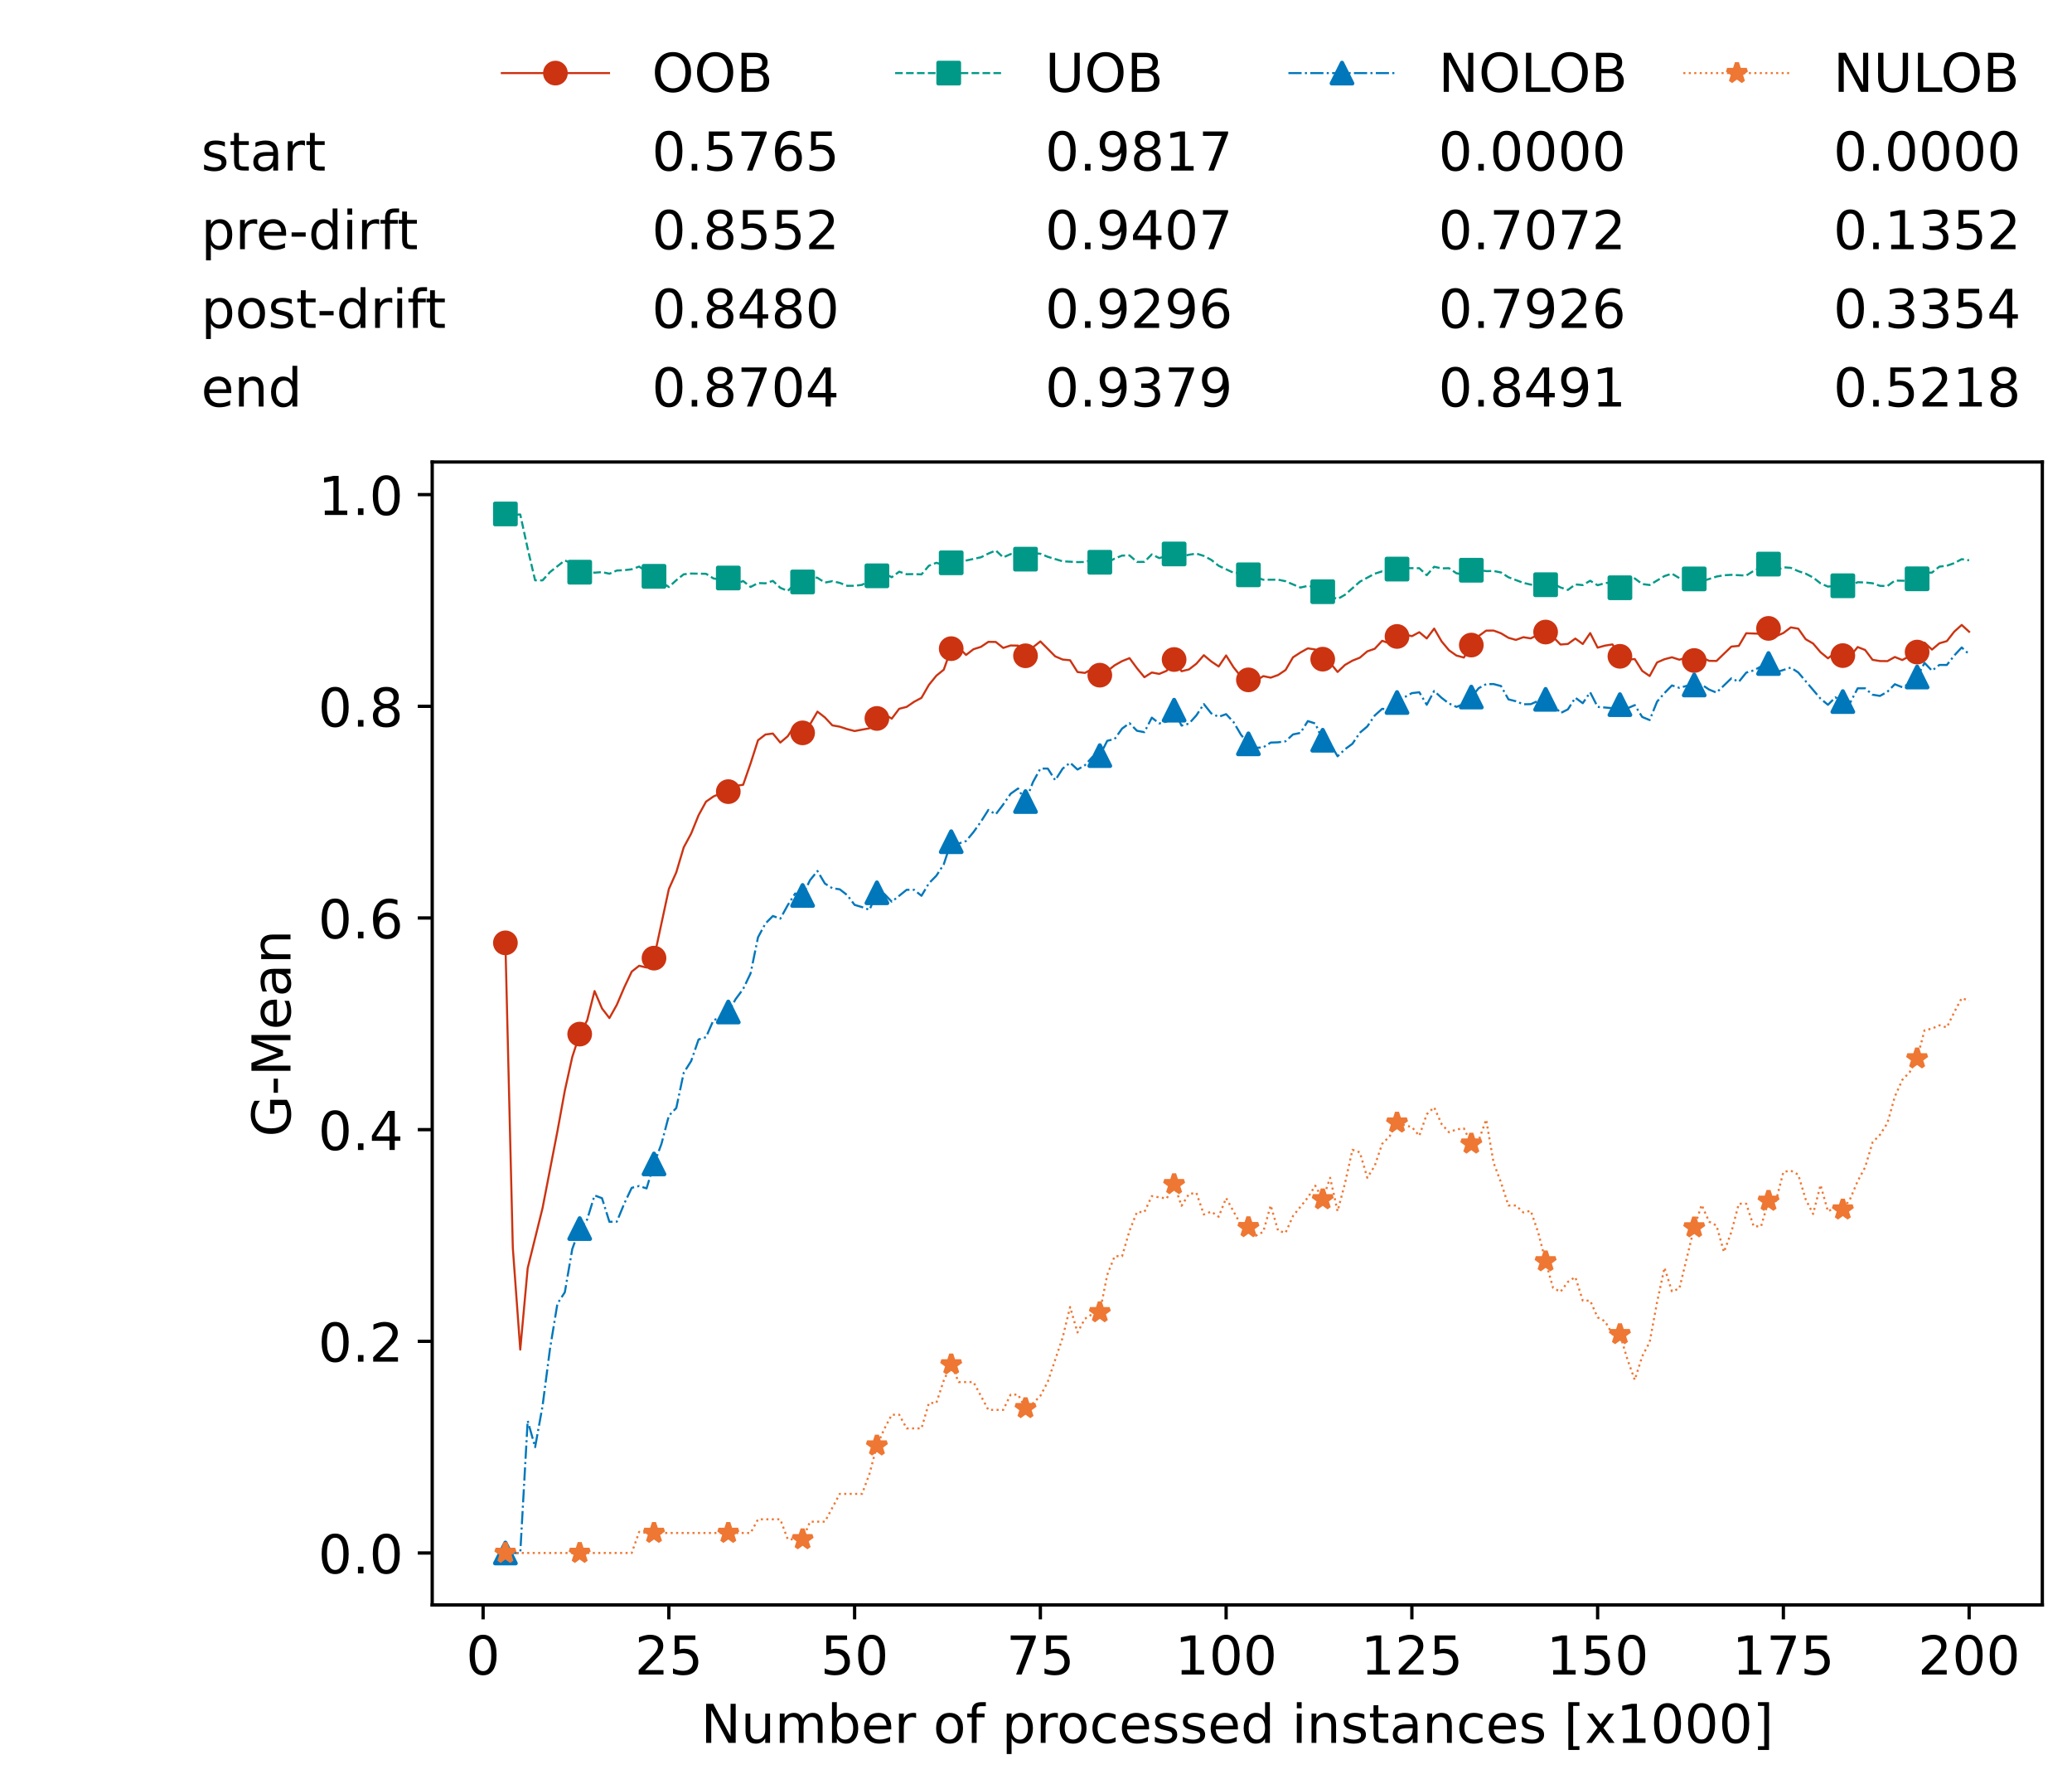 <?xml version="1.0" encoding="utf-8" standalone="no"?>
<!DOCTYPE svg PUBLIC "-//W3C//DTD SVG 1.1//EN"
  "http://www.w3.org/Graphics/SVG/1.1/DTD/svg11.dtd">
<!-- Created with matplotlib (https://matplotlib.org/) -->
<svg height="432.615pt" version="1.1" viewBox="0 0 502.65 432.615" width="502.65pt" xmlns="http://www.w3.org/2000/svg" xmlns:xlink="http://www.w3.org/1999/xlink">
 <defs>
  <style type="text/css">*{stroke-linecap:butt;stroke-linejoin:round;}</style>
 </defs>
 <g id="figure_1">
  <g id="patch_1">
   <path d="M 0 432.615 
L 502.65 432.615 
L 502.65 0 
L 0 0 
z
" style="fill:#ffffff;"/>
  </g>
  <g id="axes_1">
   <g id="patch_2">
    <path d="M 104.85 389.252 
L 495.45 389.252 
L 495.45 112.052 
L 104.85 112.052 
z
" style="fill:#ffffff;"/>
   </g>
   <g id="matplotlib.axis_1">
    <g id="xtick_1">
     <g id="line2d_1">
      <defs>
       <path d="M 0 0 
L 0 3.5 
" id="m13b29b15ba" style="stroke:#000000;stroke-width:0.8;"/>
      </defs>
      <g>
       <use style="stroke:#000000;stroke-width:0.8;" x="117.197" xlink:href="#m13b29b15ba" y="389.252"/>
      </g>
     </g>
     <g id="text_1">
      <!-- 0 -->
      <g transform="translate(113.061 406.13)scale(0.13 -0.13)">
       <defs>
        <path d="M 31.781 66.406 
Q 24.172 66.406 20.328 58.906 
Q 16.5 51.422 16.5 36.375 
Q 16.5 21.391 20.328 13.891 
Q 24.172 6.391 31.781 6.391 
Q 39.453 6.391 43.281 13.891 
Q 47.125 21.391 47.125 36.375 
Q 47.125 51.422 43.281 58.906 
Q 39.453 66.406 31.781 66.406 
z
M 31.781 74.219 
Q 44.047 74.219 50.516 64.516 
Q 56.984 54.828 56.984 36.375 
Q 56.984 17.969 50.516 8.266 
Q 44.047 -1.422 31.781 -1.422 
Q 19.531 -1.422 13.062 8.266 
Q 6.594 17.969 6.594 36.375 
Q 6.594 54.828 13.062 64.516 
Q 19.531 74.219 31.781 74.219 
z
" id="DejaVuSans-48"/>
       </defs>
       <use xlink:href="#DejaVuSans-48"/>
      </g>
     </g>
    </g>
    <g id="xtick_2">
     <g id="line2d_2">
      <g>
       <use style="stroke:#000000;stroke-width:0.8;" x="162.259" xlink:href="#m13b29b15ba" y="389.252"/>
      </g>
     </g>
     <g id="text_2">
      <!-- 25 -->
      <g transform="translate(153.988 406.13)scale(0.13 -0.13)">
       <defs>
        <path d="M 19.188 8.297 
L 53.609 8.297 
L 53.609 0 
L 7.328 0 
L 7.328 8.297 
Q 12.938 14.109 22.625 23.891 
Q 32.328 33.688 34.812 36.531 
Q 39.547 41.844 41.422 45.531 
Q 43.312 49.219 43.312 52.781 
Q 43.312 58.594 39.234 62.25 
Q 35.156 65.922 28.609 65.922 
Q 23.969 65.922 18.812 64.312 
Q 13.672 62.703 7.812 59.422 
L 7.812 69.391 
Q 13.766 71.781 18.938 73 
Q 24.125 74.219 28.422 74.219 
Q 39.75 74.219 46.484 68.547 
Q 53.219 62.891 53.219 53.422 
Q 53.219 48.922 51.531 44.891 
Q 49.859 40.875 45.406 35.406 
Q 44.188 33.984 37.641 27.219 
Q 31.109 20.453 19.188 8.297 
z
" id="DejaVuSans-50"/>
        <path d="M 10.797 72.906 
L 49.516 72.906 
L 49.516 64.594 
L 19.828 64.594 
L 19.828 46.734 
Q 21.969 47.469 24.109 47.828 
Q 26.266 48.188 28.422 48.188 
Q 40.625 48.188 47.75 41.5 
Q 54.891 34.812 54.891 23.391 
Q 54.891 11.625 47.562 5.094 
Q 40.234 -1.422 26.906 -1.422 
Q 22.312 -1.422 17.547 -0.641 
Q 12.797 0.141 7.719 1.703 
L 7.719 11.625 
Q 12.109 9.234 16.797 8.062 
Q 21.484 6.891 26.703 6.891 
Q 35.156 6.891 40.078 11.328 
Q 45.016 15.766 45.016 23.391 
Q 45.016 31 40.078 35.438 
Q 35.156 39.891 26.703 39.891 
Q 22.75 39.891 18.812 39.016 
Q 14.891 38.141 10.797 36.281 
z
" id="DejaVuSans-53"/>
       </defs>
       <use xlink:href="#DejaVuSans-50"/>
       <use x="63.623" xlink:href="#DejaVuSans-53"/>
      </g>
     </g>
    </g>
    <g id="xtick_3">
     <g id="line2d_3">
      <g>
       <use style="stroke:#000000;stroke-width:0.8;" x="207.322" xlink:href="#m13b29b15ba" y="389.252"/>
      </g>
     </g>
     <g id="text_3">
      <!-- 50 -->
      <g transform="translate(199.05 406.13)scale(0.13 -0.13)">
       <use xlink:href="#DejaVuSans-53"/>
       <use x="63.623" xlink:href="#DejaVuSans-48"/>
      </g>
     </g>
    </g>
    <g id="xtick_4">
     <g id="line2d_4">
      <g>
       <use style="stroke:#000000;stroke-width:0.8;" x="252.384" xlink:href="#m13b29b15ba" y="389.252"/>
      </g>
     </g>
     <g id="text_4">
      <!-- 75 -->
      <g transform="translate(244.113 406.13)scale(0.13 -0.13)">
       <defs>
        <path d="M 8.203 72.906 
L 55.078 72.906 
L 55.078 68.703 
L 28.609 0 
L 18.312 0 
L 43.219 64.594 
L 8.203 64.594 
z
" id="DejaVuSans-55"/>
       </defs>
       <use xlink:href="#DejaVuSans-55"/>
       <use x="63.623" xlink:href="#DejaVuSans-53"/>
      </g>
     </g>
    </g>
    <g id="xtick_5">
     <g id="line2d_5">
      <g>
       <use style="stroke:#000000;stroke-width:0.8;" x="297.446" xlink:href="#m13b29b15ba" y="389.252"/>
      </g>
     </g>
     <g id="text_5">
      <!-- 100 -->
      <g transform="translate(285.039 406.13)scale(0.13 -0.13)">
       <defs>
        <path d="M 12.406 8.297 
L 28.516 8.297 
L 28.516 63.922 
L 10.984 60.406 
L 10.984 69.391 
L 28.422 72.906 
L 38.281 72.906 
L 38.281 8.297 
L 54.391 8.297 
L 54.391 0 
L 12.406 0 
z
" id="DejaVuSans-49"/>
       </defs>
       <use xlink:href="#DejaVuSans-49"/>
       <use x="63.623" xlink:href="#DejaVuSans-48"/>
       <use x="127.246" xlink:href="#DejaVuSans-48"/>
      </g>
     </g>
    </g>
    <g id="xtick_6">
     <g id="line2d_6">
      <g>
       <use style="stroke:#000000;stroke-width:0.8;" x="342.509" xlink:href="#m13b29b15ba" y="389.252"/>
      </g>
     </g>
     <g id="text_6">
      <!-- 125 -->
      <g transform="translate(330.102 406.13)scale(0.13 -0.13)">
       <use xlink:href="#DejaVuSans-49"/>
       <use x="63.623" xlink:href="#DejaVuSans-50"/>
       <use x="127.246" xlink:href="#DejaVuSans-53"/>
      </g>
     </g>
    </g>
    <g id="xtick_7">
     <g id="line2d_7">
      <g>
       <use style="stroke:#000000;stroke-width:0.8;" x="387.571" xlink:href="#m13b29b15ba" y="389.252"/>
      </g>
     </g>
     <g id="text_7">
      <!-- 150 -->
      <g transform="translate(375.164 406.13)scale(0.13 -0.13)">
       <use xlink:href="#DejaVuSans-49"/>
       <use x="63.623" xlink:href="#DejaVuSans-53"/>
       <use x="127.246" xlink:href="#DejaVuSans-48"/>
      </g>
     </g>
    </g>
    <g id="xtick_8">
     <g id="line2d_8">
      <g>
       <use style="stroke:#000000;stroke-width:0.8;" x="432.633" xlink:href="#m13b29b15ba" y="389.252"/>
      </g>
     </g>
     <g id="text_8">
      <!-- 175 -->
      <g transform="translate(420.226 406.13)scale(0.13 -0.13)">
       <use xlink:href="#DejaVuSans-49"/>
       <use x="63.623" xlink:href="#DejaVuSans-55"/>
       <use x="127.246" xlink:href="#DejaVuSans-53"/>
      </g>
     </g>
    </g>
    <g id="xtick_9">
     <g id="line2d_9">
      <g>
       <use style="stroke:#000000;stroke-width:0.8;" x="477.695" xlink:href="#m13b29b15ba" y="389.252"/>
      </g>
     </g>
     <g id="text_9">
      <!-- 200 -->
      <g transform="translate(465.289 406.13)scale(0.13 -0.13)">
       <use xlink:href="#DejaVuSans-50"/>
       <use x="63.623" xlink:href="#DejaVuSans-48"/>
       <use x="127.246" xlink:href="#DejaVuSans-48"/>
      </g>
     </g>
    </g>
    <g id="text_10">
     <!-- Number of processed instances [x1000] -->
     <g transform="translate(170.025 422.711)scale(0.13 -0.13)">
      <defs>
       <path d="M 9.812 72.906 
L 23.094 72.906 
L 55.422 11.922 
L 55.422 72.906 
L 64.984 72.906 
L 64.984 0 
L 51.703 0 
L 19.391 60.984 
L 19.391 0 
L 9.812 0 
z
" id="DejaVuSans-78"/>
       <path d="M 8.5 21.578 
L 8.5 54.688 
L 17.484 54.688 
L 17.484 21.922 
Q 17.484 14.156 20.5 10.266 
Q 23.531 6.391 29.594 6.391 
Q 36.859 6.391 41.078 11.031 
Q 45.312 15.672 45.312 23.688 
L 45.312 54.688 
L 54.297 54.688 
L 54.297 0 
L 45.312 0 
L 45.312 8.406 
Q 42.047 3.422 37.719 1 
Q 33.406 -1.422 27.688 -1.422 
Q 18.266 -1.422 13.375 4.438 
Q 8.5 10.297 8.5 21.578 
z
M 31.109 56 
z
" id="DejaVuSans-117"/>
       <path d="M 52 44.188 
Q 55.375 50.25 60.062 53.125 
Q 64.75 56 71.094 56 
Q 79.641 56 84.281 50.016 
Q 88.922 44.047 88.922 33.016 
L 88.922 0 
L 79.891 0 
L 79.891 32.719 
Q 79.891 40.578 77.094 44.375 
Q 74.312 48.188 68.609 48.188 
Q 61.625 48.188 57.562 43.547 
Q 53.516 38.922 53.516 30.906 
L 53.516 0 
L 44.484 0 
L 44.484 32.719 
Q 44.484 40.625 41.703 44.406 
Q 38.922 48.188 33.109 48.188 
Q 26.219 48.188 22.156 43.531 
Q 18.109 38.875 18.109 30.906 
L 18.109 0 
L 9.078 0 
L 9.078 54.688 
L 18.109 54.688 
L 18.109 46.188 
Q 21.188 51.219 25.484 53.609 
Q 29.781 56 35.688 56 
Q 41.656 56 45.828 52.969 
Q 50 49.953 52 44.188 
z
" id="DejaVuSans-109"/>
       <path d="M 48.688 27.297 
Q 48.688 37.203 44.609 42.844 
Q 40.531 48.484 33.406 48.484 
Q 26.266 48.484 22.188 42.844 
Q 18.109 37.203 18.109 27.297 
Q 18.109 17.391 22.188 11.75 
Q 26.266 6.109 33.406 6.109 
Q 40.531 6.109 44.609 11.75 
Q 48.688 17.391 48.688 27.297 
z
M 18.109 46.391 
Q 20.953 51.266 25.266 53.625 
Q 29.594 56 35.594 56 
Q 45.562 56 51.781 48.094 
Q 58.016 40.188 58.016 27.297 
Q 58.016 14.406 51.781 6.484 
Q 45.562 -1.422 35.594 -1.422 
Q 29.594 -1.422 25.266 0.953 
Q 20.953 3.328 18.109 8.203 
L 18.109 0 
L 9.078 0 
L 9.078 75.984 
L 18.109 75.984 
z
" id="DejaVuSans-98"/>
       <path d="M 56.203 29.594 
L 56.203 25.203 
L 14.891 25.203 
Q 15.484 15.922 20.484 11.062 
Q 25.484 6.203 34.422 6.203 
Q 39.594 6.203 44.453 7.469 
Q 49.312 8.734 54.109 11.281 
L 54.109 2.781 
Q 49.266 0.734 44.188 -0.344 
Q 39.109 -1.422 33.891 -1.422 
Q 20.797 -1.422 13.156 6.188 
Q 5.516 13.812 5.516 26.812 
Q 5.516 40.234 12.766 48.109 
Q 20.016 56 32.328 56 
Q 43.359 56 49.781 48.891 
Q 56.203 41.797 56.203 29.594 
z
M 47.219 32.234 
Q 47.125 39.594 43.094 43.984 
Q 39.062 48.391 32.422 48.391 
Q 24.906 48.391 20.391 44.141 
Q 15.875 39.891 15.188 32.172 
z
" id="DejaVuSans-101"/>
       <path d="M 41.109 46.297 
Q 39.594 47.172 37.812 47.578 
Q 36.031 48 33.891 48 
Q 26.266 48 22.188 43.047 
Q 18.109 38.094 18.109 28.812 
L 18.109 0 
L 9.078 0 
L 9.078 54.688 
L 18.109 54.688 
L 18.109 46.188 
Q 20.953 51.172 25.484 53.578 
Q 30.031 56 36.531 56 
Q 37.453 56 38.578 55.875 
Q 39.703 55.766 41.062 55.516 
z
" id="DejaVuSans-114"/>
       <path id="DejaVuSans-32"/>
       <path d="M 30.609 48.391 
Q 23.391 48.391 19.188 42.75 
Q 14.984 37.109 14.984 27.297 
Q 14.984 17.484 19.156 11.844 
Q 23.344 6.203 30.609 6.203 
Q 37.797 6.203 41.984 11.859 
Q 46.188 17.531 46.188 27.297 
Q 46.188 37.016 41.984 42.703 
Q 37.797 48.391 30.609 48.391 
z
M 30.609 56 
Q 42.328 56 49.016 48.375 
Q 55.719 40.766 55.719 27.297 
Q 55.719 13.875 49.016 6.219 
Q 42.328 -1.422 30.609 -1.422 
Q 18.844 -1.422 12.172 6.219 
Q 5.516 13.875 5.516 27.297 
Q 5.516 40.766 12.172 48.375 
Q 18.844 56 30.609 56 
z
" id="DejaVuSans-111"/>
       <path d="M 37.109 75.984 
L 37.109 68.5 
L 28.516 68.5 
Q 23.688 68.5 21.797 66.547 
Q 19.922 64.594 19.922 59.516 
L 19.922 54.688 
L 34.719 54.688 
L 34.719 47.703 
L 19.922 47.703 
L 19.922 0 
L 10.891 0 
L 10.891 47.703 
L 2.297 47.703 
L 2.297 54.688 
L 10.891 54.688 
L 10.891 58.5 
Q 10.891 67.625 15.141 71.797 
Q 19.391 75.984 28.609 75.984 
z
" id="DejaVuSans-102"/>
       <path d="M 18.109 8.203 
L 18.109 -20.797 
L 9.078 -20.797 
L 9.078 54.688 
L 18.109 54.688 
L 18.109 46.391 
Q 20.953 51.266 25.266 53.625 
Q 29.594 56 35.594 56 
Q 45.562 56 51.781 48.094 
Q 58.016 40.188 58.016 27.297 
Q 58.016 14.406 51.781 6.484 
Q 45.562 -1.422 35.594 -1.422 
Q 29.594 -1.422 25.266 0.953 
Q 20.953 3.328 18.109 8.203 
z
M 48.688 27.297 
Q 48.688 37.203 44.609 42.844 
Q 40.531 48.484 33.406 48.484 
Q 26.266 48.484 22.188 42.844 
Q 18.109 37.203 18.109 27.297 
Q 18.109 17.391 22.188 11.75 
Q 26.266 6.109 33.406 6.109 
Q 40.531 6.109 44.609 11.75 
Q 48.688 17.391 48.688 27.297 
z
" id="DejaVuSans-112"/>
       <path d="M 48.781 52.594 
L 48.781 44.188 
Q 44.969 46.297 41.141 47.344 
Q 37.312 48.391 33.406 48.391 
Q 24.656 48.391 19.812 42.844 
Q 14.984 37.312 14.984 27.297 
Q 14.984 17.281 19.812 11.734 
Q 24.656 6.203 33.406 6.203 
Q 37.312 6.203 41.141 7.25 
Q 44.969 8.297 48.781 10.406 
L 48.781 2.094 
Q 45.016 0.344 40.984 -0.531 
Q 36.969 -1.422 32.422 -1.422 
Q 20.062 -1.422 12.781 6.344 
Q 5.516 14.109 5.516 27.297 
Q 5.516 40.672 12.859 48.328 
Q 20.219 56 33.016 56 
Q 37.156 56 41.109 55.141 
Q 45.062 54.297 48.781 52.594 
z
" id="DejaVuSans-99"/>
       <path d="M 44.281 53.078 
L 44.281 44.578 
Q 40.484 46.531 36.375 47.5 
Q 32.281 48.484 27.875 48.484 
Q 21.188 48.484 17.844 46.438 
Q 14.5 44.391 14.5 40.281 
Q 14.5 37.156 16.891 35.375 
Q 19.281 33.594 26.516 31.984 
L 29.594 31.297 
Q 39.156 29.25 43.188 25.516 
Q 47.219 21.781 47.219 15.094 
Q 47.219 7.469 41.188 3.016 
Q 35.156 -1.422 24.609 -1.422 
Q 20.219 -1.422 15.453 -0.562 
Q 10.688 0.297 5.422 2 
L 5.422 11.281 
Q 10.406 8.688 15.234 7.391 
Q 20.062 6.109 24.812 6.109 
Q 31.156 6.109 34.562 8.281 
Q 37.984 10.453 37.984 14.406 
Q 37.984 18.062 35.516 20.016 
Q 33.062 21.969 24.703 23.781 
L 21.578 24.516 
Q 13.234 26.266 9.516 29.906 
Q 5.812 33.547 5.812 39.891 
Q 5.812 47.609 11.281 51.797 
Q 16.75 56 26.812 56 
Q 31.781 56 36.172 55.266 
Q 40.578 54.547 44.281 53.078 
z
" id="DejaVuSans-115"/>
       <path d="M 45.406 46.391 
L 45.406 75.984 
L 54.391 75.984 
L 54.391 0 
L 45.406 0 
L 45.406 8.203 
Q 42.578 3.328 38.25 0.953 
Q 33.938 -1.422 27.875 -1.422 
Q 17.969 -1.422 11.734 6.484 
Q 5.516 14.406 5.516 27.297 
Q 5.516 40.188 11.734 48.094 
Q 17.969 56 27.875 56 
Q 33.938 56 38.25 53.625 
Q 42.578 51.266 45.406 46.391 
z
M 14.797 27.297 
Q 14.797 17.391 18.875 11.75 
Q 22.953 6.109 30.078 6.109 
Q 37.203 6.109 41.297 11.75 
Q 45.406 17.391 45.406 27.297 
Q 45.406 37.203 41.297 42.844 
Q 37.203 48.484 30.078 48.484 
Q 22.953 48.484 18.875 42.844 
Q 14.797 37.203 14.797 27.297 
z
" id="DejaVuSans-100"/>
       <path d="M 9.422 54.688 
L 18.406 54.688 
L 18.406 0 
L 9.422 0 
z
M 9.422 75.984 
L 18.406 75.984 
L 18.406 64.594 
L 9.422 64.594 
z
" id="DejaVuSans-105"/>
       <path d="M 54.891 33.016 
L 54.891 0 
L 45.906 0 
L 45.906 32.719 
Q 45.906 40.484 42.875 44.328 
Q 39.844 48.188 33.797 48.188 
Q 26.516 48.188 22.312 43.547 
Q 18.109 38.922 18.109 30.906 
L 18.109 0 
L 9.078 0 
L 9.078 54.688 
L 18.109 54.688 
L 18.109 46.188 
Q 21.344 51.125 25.703 53.562 
Q 30.078 56 35.797 56 
Q 45.219 56 50.047 50.172 
Q 54.891 44.344 54.891 33.016 
z
" id="DejaVuSans-110"/>
       <path d="M 18.312 70.219 
L 18.312 54.688 
L 36.812 54.688 
L 36.812 47.703 
L 18.312 47.703 
L 18.312 18.016 
Q 18.312 11.328 20.141 9.422 
Q 21.969 7.516 27.594 7.516 
L 36.812 7.516 
L 36.812 0 
L 27.594 0 
Q 17.188 0 13.234 3.875 
Q 9.281 7.766 9.281 18.016 
L 9.281 47.703 
L 2.688 47.703 
L 2.688 54.688 
L 9.281 54.688 
L 9.281 70.219 
z
" id="DejaVuSans-116"/>
       <path d="M 34.281 27.484 
Q 23.391 27.484 19.188 25 
Q 14.984 22.516 14.984 16.5 
Q 14.984 11.719 18.141 8.906 
Q 21.297 6.109 26.703 6.109 
Q 34.188 6.109 38.703 11.406 
Q 43.219 16.703 43.219 25.484 
L 43.219 27.484 
z
M 52.203 31.203 
L 52.203 0 
L 43.219 0 
L 43.219 8.297 
Q 40.141 3.328 35.547 0.953 
Q 30.953 -1.422 24.312 -1.422 
Q 15.922 -1.422 10.953 3.297 
Q 6 8.016 6 15.922 
Q 6 25.141 12.172 29.828 
Q 18.359 34.516 30.609 34.516 
L 43.219 34.516 
L 43.219 35.406 
Q 43.219 41.609 39.141 45 
Q 35.062 48.391 27.688 48.391 
Q 23 48.391 18.547 47.266 
Q 14.109 46.141 10.016 43.891 
L 10.016 52.203 
Q 14.938 54.109 19.578 55.047 
Q 24.219 56 28.609 56 
Q 40.484 56 46.344 49.844 
Q 52.203 43.703 52.203 31.203 
z
" id="DejaVuSans-97"/>
       <path d="M 8.594 75.984 
L 29.297 75.984 
L 29.297 69 
L 17.578 69 
L 17.578 -6.203 
L 29.297 -6.203 
L 29.297 -13.188 
L 8.594 -13.188 
z
" id="DejaVuSans-91"/>
       <path d="M 54.891 54.688 
L 35.109 28.078 
L 55.906 0 
L 45.312 0 
L 29.391 21.484 
L 13.484 0 
L 2.875 0 
L 24.125 28.609 
L 4.688 54.688 
L 15.281 54.688 
L 29.781 35.203 
L 44.281 54.688 
z
" id="DejaVuSans-120"/>
       <path d="M 30.422 75.984 
L 30.422 -13.188 
L 9.719 -13.188 
L 9.719 -6.203 
L 21.391 -6.203 
L 21.391 69 
L 9.719 69 
L 9.719 75.984 
z
" id="DejaVuSans-93"/>
      </defs>
      <use xlink:href="#DejaVuSans-78"/>
      <use x="74.805" xlink:href="#DejaVuSans-117"/>
      <use x="138.184" xlink:href="#DejaVuSans-109"/>
      <use x="235.596" xlink:href="#DejaVuSans-98"/>
      <use x="299.072" xlink:href="#DejaVuSans-101"/>
      <use x="360.596" xlink:href="#DejaVuSans-114"/>
      <use x="401.709" xlink:href="#DejaVuSans-32"/>
      <use x="433.496" xlink:href="#DejaVuSans-111"/>
      <use x="494.678" xlink:href="#DejaVuSans-102"/>
      <use x="529.883" xlink:href="#DejaVuSans-32"/>
      <use x="561.67" xlink:href="#DejaVuSans-112"/>
      <use x="625.146" xlink:href="#DejaVuSans-114"/>
      <use x="664.01" xlink:href="#DejaVuSans-111"/>
      <use x="725.191" xlink:href="#DejaVuSans-99"/>
      <use x="780.172" xlink:href="#DejaVuSans-101"/>
      <use x="841.695" xlink:href="#DejaVuSans-115"/>
      <use x="893.795" xlink:href="#DejaVuSans-115"/>
      <use x="945.895" xlink:href="#DejaVuSans-101"/>
      <use x="1007.418" xlink:href="#DejaVuSans-100"/>
      <use x="1070.895" xlink:href="#DejaVuSans-32"/>
      <use x="1102.682" xlink:href="#DejaVuSans-105"/>
      <use x="1130.465" xlink:href="#DejaVuSans-110"/>
      <use x="1193.844" xlink:href="#DejaVuSans-115"/>
      <use x="1245.943" xlink:href="#DejaVuSans-116"/>
      <use x="1285.152" xlink:href="#DejaVuSans-97"/>
      <use x="1346.432" xlink:href="#DejaVuSans-110"/>
      <use x="1409.811" xlink:href="#DejaVuSans-99"/>
      <use x="1464.791" xlink:href="#DejaVuSans-101"/>
      <use x="1526.314" xlink:href="#DejaVuSans-115"/>
      <use x="1578.414" xlink:href="#DejaVuSans-32"/>
      <use x="1610.201" xlink:href="#DejaVuSans-91"/>
      <use x="1649.215" xlink:href="#DejaVuSans-120"/>
      <use x="1708.395" xlink:href="#DejaVuSans-49"/>
      <use x="1772.018" xlink:href="#DejaVuSans-48"/>
      <use x="1835.641" xlink:href="#DejaVuSans-48"/>
      <use x="1899.264" xlink:href="#DejaVuSans-48"/>
      <use x="1962.887" xlink:href="#DejaVuSans-93"/>
     </g>
    </g>
   </g>
   <g id="matplotlib.axis_2">
    <g id="ytick_1">
     <g id="line2d_10">
      <defs>
       <path d="M 0 0 
L -3.5 0 
" id="m4e54f14d79" style="stroke:#000000;stroke-width:0.8;"/>
      </defs>
      <g>
       <use style="stroke:#000000;stroke-width:0.8;" x="104.85" xlink:href="#m4e54f14d79" y="376.652"/>
      </g>
     </g>
     <g id="text_11">
      <!-- 0.0 -->
      <g transform="translate(77.176 381.591)scale(0.13 -0.13)">
       <defs>
        <path d="M 10.688 12.406 
L 21 12.406 
L 21 0 
L 10.688 0 
z
" id="DejaVuSans-46"/>
       </defs>
       <use xlink:href="#DejaVuSans-48"/>
       <use x="63.623" xlink:href="#DejaVuSans-46"/>
       <use x="95.41" xlink:href="#DejaVuSans-48"/>
      </g>
     </g>
    </g>
    <g id="ytick_2">
     <g id="line2d_11">
      <g>
       <use style="stroke:#000000;stroke-width:0.8;" x="104.85" xlink:href="#m4e54f14d79" y="325.314"/>
      </g>
     </g>
     <g id="text_12">
      <!-- 0.2 -->
      <g transform="translate(77.176 330.253)scale(0.13 -0.13)">
       <use xlink:href="#DejaVuSans-48"/>
       <use x="63.623" xlink:href="#DejaVuSans-46"/>
       <use x="95.41" xlink:href="#DejaVuSans-50"/>
      </g>
     </g>
    </g>
    <g id="ytick_3">
     <g id="line2d_12">
      <g>
       <use style="stroke:#000000;stroke-width:0.8;" x="104.85" xlink:href="#m4e54f14d79" y="273.975"/>
      </g>
     </g>
     <g id="text_13">
      <!-- 0.4 -->
      <g transform="translate(77.176 278.914)scale(0.13 -0.13)">
       <defs>
        <path d="M 37.797 64.312 
L 12.891 25.391 
L 37.797 25.391 
z
M 35.203 72.906 
L 47.609 72.906 
L 47.609 25.391 
L 58.016 25.391 
L 58.016 17.188 
L 47.609 17.188 
L 47.609 0 
L 37.797 0 
L 37.797 17.188 
L 4.891 17.188 
L 4.891 26.703 
z
" id="DejaVuSans-52"/>
       </defs>
       <use xlink:href="#DejaVuSans-48"/>
       <use x="63.623" xlink:href="#DejaVuSans-46"/>
       <use x="95.41" xlink:href="#DejaVuSans-52"/>
      </g>
     </g>
    </g>
    <g id="ytick_4">
     <g id="line2d_13">
      <g>
       <use style="stroke:#000000;stroke-width:0.8;" x="104.85" xlink:href="#m4e54f14d79" y="222.637"/>
      </g>
     </g>
     <g id="text_14">
      <!-- 0.6 -->
      <g transform="translate(77.176 227.576)scale(0.13 -0.13)">
       <defs>
        <path d="M 33.016 40.375 
Q 26.375 40.375 22.484 35.828 
Q 18.609 31.297 18.609 23.391 
Q 18.609 15.531 22.484 10.953 
Q 26.375 6.391 33.016 6.391 
Q 39.656 6.391 43.531 10.953 
Q 47.406 15.531 47.406 23.391 
Q 47.406 31.297 43.531 35.828 
Q 39.656 40.375 33.016 40.375 
z
M 52.594 71.297 
L 52.594 62.312 
Q 48.875 64.062 45.094 64.984 
Q 41.312 65.922 37.594 65.922 
Q 27.828 65.922 22.672 59.328 
Q 17.531 52.734 16.797 39.406 
Q 19.672 43.656 24.016 45.922 
Q 28.375 48.188 33.594 48.188 
Q 44.578 48.188 50.953 41.516 
Q 57.328 34.859 57.328 23.391 
Q 57.328 12.156 50.688 5.359 
Q 44.047 -1.422 33.016 -1.422 
Q 20.359 -1.422 13.672 8.266 
Q 6.984 17.969 6.984 36.375 
Q 6.984 53.656 15.188 63.938 
Q 23.391 74.219 37.203 74.219 
Q 40.922 74.219 44.703 73.484 
Q 48.484 72.75 52.594 71.297 
z
" id="DejaVuSans-54"/>
       </defs>
       <use xlink:href="#DejaVuSans-48"/>
       <use x="63.623" xlink:href="#DejaVuSans-46"/>
       <use x="95.41" xlink:href="#DejaVuSans-54"/>
      </g>
     </g>
    </g>
    <g id="ytick_5">
     <g id="line2d_14">
      <g>
       <use style="stroke:#000000;stroke-width:0.8;" x="104.85" xlink:href="#m4e54f14d79" y="171.299"/>
      </g>
     </g>
     <g id="text_15">
      <!-- 0.8 -->
      <g transform="translate(77.176 176.238)scale(0.13 -0.13)">
       <defs>
        <path d="M 31.781 34.625 
Q 24.75 34.625 20.719 30.859 
Q 16.703 27.094 16.703 20.516 
Q 16.703 13.922 20.719 10.156 
Q 24.75 6.391 31.781 6.391 
Q 38.812 6.391 42.859 10.172 
Q 46.922 13.969 46.922 20.516 
Q 46.922 27.094 42.891 30.859 
Q 38.875 34.625 31.781 34.625 
z
M 21.922 38.812 
Q 15.578 40.375 12.031 44.719 
Q 8.5 49.078 8.5 55.328 
Q 8.5 64.062 14.719 69.141 
Q 20.953 74.219 31.781 74.219 
Q 42.672 74.219 48.875 69.141 
Q 55.078 64.062 55.078 55.328 
Q 55.078 49.078 51.531 44.719 
Q 48 40.375 41.703 38.812 
Q 48.828 37.156 52.797 32.312 
Q 56.781 27.484 56.781 20.516 
Q 56.781 9.906 50.312 4.234 
Q 43.844 -1.422 31.781 -1.422 
Q 19.734 -1.422 13.25 4.234 
Q 6.781 9.906 6.781 20.516 
Q 6.781 27.484 10.781 32.312 
Q 14.797 37.156 21.922 38.812 
z
M 18.312 54.391 
Q 18.312 48.734 21.844 45.562 
Q 25.391 42.391 31.781 42.391 
Q 38.141 42.391 41.719 45.562 
Q 45.312 48.734 45.312 54.391 
Q 45.312 60.062 41.719 63.234 
Q 38.141 66.406 31.781 66.406 
Q 25.391 66.406 21.844 63.234 
Q 18.312 60.062 18.312 54.391 
z
" id="DejaVuSans-56"/>
       </defs>
       <use xlink:href="#DejaVuSans-48"/>
       <use x="63.623" xlink:href="#DejaVuSans-46"/>
       <use x="95.41" xlink:href="#DejaVuSans-56"/>
      </g>
     </g>
    </g>
    <g id="ytick_6">
     <g id="line2d_15">
      <g>
       <use style="stroke:#000000;stroke-width:0.8;" x="104.85" xlink:href="#m4e54f14d79" y="119.961"/>
      </g>
     </g>
     <g id="text_16">
      <!-- 1.0 -->
      <g transform="translate(77.176 124.9)scale(0.13 -0.13)">
       <use xlink:href="#DejaVuSans-49"/>
       <use x="63.623" xlink:href="#DejaVuSans-46"/>
       <use x="95.41" xlink:href="#DejaVuSans-48"/>
      </g>
     </g>
    </g>
    <g id="text_17">
     <!-- G-Mean -->
     <g transform="translate(70.472 275.744)rotate(-90)scale(0.13 -0.13)">
      <defs>
       <path d="M 59.516 10.406 
L 59.516 29.984 
L 43.406 29.984 
L 43.406 38.094 
L 69.281 38.094 
L 69.281 6.781 
Q 63.578 2.734 56.688 0.656 
Q 49.812 -1.422 42 -1.422 
Q 24.906 -1.422 15.25 8.562 
Q 5.609 18.562 5.609 36.375 
Q 5.609 54.25 15.25 64.234 
Q 24.906 74.219 42 74.219 
Q 49.125 74.219 55.547 72.453 
Q 61.969 70.703 67.391 67.281 
L 67.391 56.781 
Q 61.922 61.422 55.766 63.766 
Q 49.609 66.109 42.828 66.109 
Q 29.438 66.109 22.719 58.641 
Q 16.016 51.172 16.016 36.375 
Q 16.016 21.625 22.719 14.156 
Q 29.438 6.688 42.828 6.688 
Q 48.047 6.688 52.141 7.594 
Q 56.25 8.5 59.516 10.406 
z
" id="DejaVuSans-71"/>
       <path d="M 4.891 31.391 
L 31.203 31.391 
L 31.203 23.391 
L 4.891 23.391 
z
" id="DejaVuSans-45"/>
       <path d="M 9.812 72.906 
L 24.516 72.906 
L 43.109 23.297 
L 61.812 72.906 
L 76.516 72.906 
L 76.516 0 
L 66.891 0 
L 66.891 64.016 
L 48.094 14.016 
L 38.188 14.016 
L 19.391 64.016 
L 19.391 0 
L 9.812 0 
z
" id="DejaVuSans-77"/>
      </defs>
      <use xlink:href="#DejaVuSans-71"/>
      <use x="77.49" xlink:href="#DejaVuSans-45"/>
      <use x="113.574" xlink:href="#DejaVuSans-77"/>
      <use x="199.854" xlink:href="#DejaVuSans-101"/>
      <use x="261.377" xlink:href="#DejaVuSans-97"/>
      <use x="322.656" xlink:href="#DejaVuSans-110"/>
     </g>
    </g>
   </g>
   <g id="line2d_16"/>
   <g id="line2d_17"/>
   <g id="line2d_18"/>
   <g id="line2d_19"/>
   <g id="line2d_20"/>
   <g id="line2d_21">
    <path clip-path="url(#pd229ec31cd)" d="M 122.605 228.675 
L 124.407 302.663 
L 126.21 327.326 
L 128.012 307.571 
L 131.617 292.994 
L 135.222 274.378 
L 137.024 264.515 
L 138.827 256.354 
L 140.629 250.806 
L 142.432 247.5 
L 144.234 240.369 
L 146.037 244.575 
L 147.839 246.919 
L 149.642 243.689 
L 151.444 239.465 
L 153.247 235.652 
L 155.049 234.233 
L 156.852 234.658 
L 158.654 232.38 
L 162.259 215.618 
L 164.062 211.567 
L 165.864 205.519 
L 167.667 202.169 
L 169.469 197.72 
L 171.272 194.43 
L 173.074 193.173 
L 174.877 192.402 
L 176.679 191.999 
L 178.482 190.598 
L 180.284 190.337 
L 182.087 185.145 
L 183.889 179.533 
L 185.692 178.146 
L 187.494 177.91 
L 189.297 180.095 
L 191.099 178.562 
L 192.902 175.784 
L 194.704 177.745 
L 196.507 175.678 
L 198.309 172.597 
L 200.112 174 
L 201.914 175.921 
L 203.717 176.244 
L 205.519 176.835 
L 207.322 177.3 
L 210.927 176.632 
L 212.729 174.249 
L 214.532 173.205 
L 216.334 174.294 
L 218.137 171.899 
L 219.939 171.445 
L 221.742 170.216 
L 223.544 169.246 
L 225.347 166.105 
L 227.149 163.879 
L 228.952 162.419 
L 230.754 157.32 
L 232.557 157.062 
L 234.359 158.847 
L 236.162 157.455 
L 237.964 156.887 
L 239.767 155.672 
L 241.569 155.695 
L 243.372 157.14 
L 245.174 156.551 
L 246.976 156.584 
L 248.779 159.047 
L 250.581 156.993 
L 252.384 155.565 
L 255.989 159.193 
L 257.791 159.957 
L 259.594 160.134 
L 261.396 162.985 
L 263.199 163.207 
L 265.001 162.217 
L 266.804 163.753 
L 268.606 162.772 
L 270.409 161.357 
L 272.211 160.347 
L 274.014 159.621 
L 275.816 162.067 
L 277.619 164.246 
L 279.421 163.105 
L 281.224 163.444 
L 283.026 162.691 
L 284.829 159.954 
L 286.631 162.798 
L 288.434 162.358 
L 290.236 160.969 
L 292.039 158.913 
L 293.841 160.423 
L 295.644 161.643 
L 297.446 158.967 
L 299.249 161.841 
L 301.051 164.078 
L 302.854 164.893 
L 304.656 165.124 
L 306.459 163.985 
L 308.261 164.355 
L 310.064 163.711 
L 311.866 162.502 
L 313.669 159.424 
L 315.471 158.258 
L 317.274 157.25 
L 319.076 157.523 
L 320.879 159.872 
L 322.681 160.746 
L 324.484 162.973 
L 326.286 161.264 
L 328.089 160.229 
L 329.891 159.506 
L 331.694 157.974 
L 333.496 157.352 
L 335.299 155.413 
L 337.101 156.043 
L 338.904 154.361 
L 340.706 153.824 
L 342.509 154.297 
L 344.311 153.332 
L 346.114 154.846 
L 347.916 152.455 
L 349.719 155.557 
L 351.521 157.718 
L 353.324 158.993 
L 355.126 159.474 
L 356.928 156.45 
L 358.731 154.251 
L 360.533 152.946 
L 362.336 152.933 
L 364.138 153.599 
L 365.941 154.687 
L 367.743 155.197 
L 369.546 154.541 
L 371.348 154.83 
L 373.151 153.95 
L 374.953 153.293 
L 376.756 154.461 
L 378.558 156.318 
L 380.361 156.182 
L 382.163 154.871 
L 383.966 156.189 
L 385.768 153.546 
L 387.571 157.075 
L 389.373 156.582 
L 391.176 156.292 
L 392.978 159.178 
L 394.781 159.992 
L 396.583 159.849 
L 398.386 162.71 
L 400.188 163.956 
L 401.991 160.667 
L 403.793 159.885 
L 405.596 159.412 
L 407.398 160.002 
L 409.201 159.475 
L 411.003 160.195 
L 412.806 159.429 
L 414.608 160.273 
L 416.411 160.303 
L 420.016 156.824 
L 421.818 156.646 
L 423.621 153.584 
L 427.226 153.707 
L 429.028 152.407 
L 430.831 154.315 
L 432.633 153.523 
L 434.436 152.163 
L 436.238 152.474 
L 438.041 155.033 
L 439.843 156.071 
L 441.646 158.187 
L 443.448 159.664 
L 445.251 158.281 
L 447.053 159.004 
L 448.856 159.157 
L 450.658 156.929 
L 452.461 157.637 
L 454.263 160.028 
L 456.066 160.324 
L 457.868 160.348 
L 459.671 159.345 
L 461.473 160.075 
L 465.078 158.149 
L 466.881 155.864 
L 468.683 157.545 
L 470.485 156.019 
L 472.288 155.493 
L 474.09 153.189 
L 475.893 151.571 
L 477.695 153.219 
L 477.695 153.219 
" style="fill:none;stroke:#cc3311;stroke-linecap:square;stroke-width:0.5;"/>
    <defs>
     <path d="M 0 2.5 
C 0.663 2.5 1.299 2.237 1.768 1.768 
C 2.237 1.299 2.5 0.663 2.5 0 
C 2.5 -0.663 2.237 -1.299 1.768 -1.768 
C 1.299 -2.237 0.663 -2.5 0 -2.5 
C -0.663 -2.5 -1.299 -2.237 -1.768 -1.768 
C -2.237 -1.299 -2.5 -0.663 -2.5 0 
C -2.5 0.663 -2.237 1.299 -1.768 1.768 
C -1.299 2.237 -0.663 2.5 0 2.5 
z
" id="m84af1f8756" style="stroke:#cc3311;"/>
    </defs>
    <g clip-path="url(#pd229ec31cd)">
     <use style="fill:#cc3311;stroke:#cc3311;" x="122.605" xlink:href="#m84af1f8756" y="228.675"/>
     <use style="fill:#cc3311;stroke:#cc3311;" x="140.629" xlink:href="#m84af1f8756" y="250.806"/>
     <use style="fill:#cc3311;stroke:#cc3311;" x="158.654" xlink:href="#m84af1f8756" y="232.38"/>
     <use style="fill:#cc3311;stroke:#cc3311;" x="176.679" xlink:href="#m84af1f8756" y="191.999"/>
     <use style="fill:#cc3311;stroke:#cc3311;" x="194.704" xlink:href="#m84af1f8756" y="177.745"/>
     <use style="fill:#cc3311;stroke:#cc3311;" x="212.729" xlink:href="#m84af1f8756" y="174.249"/>
     <use style="fill:#cc3311;stroke:#cc3311;" x="230.754" xlink:href="#m84af1f8756" y="157.32"/>
     <use style="fill:#cc3311;stroke:#cc3311;" x="248.779" xlink:href="#m84af1f8756" y="159.047"/>
     <use style="fill:#cc3311;stroke:#cc3311;" x="266.804" xlink:href="#m84af1f8756" y="163.753"/>
     <use style="fill:#cc3311;stroke:#cc3311;" x="284.829" xlink:href="#m84af1f8756" y="159.954"/>
     <use style="fill:#cc3311;stroke:#cc3311;" x="302.854" xlink:href="#m84af1f8756" y="164.893"/>
     <use style="fill:#cc3311;stroke:#cc3311;" x="320.879" xlink:href="#m84af1f8756" y="159.872"/>
     <use style="fill:#cc3311;stroke:#cc3311;" x="338.904" xlink:href="#m84af1f8756" y="154.361"/>
     <use style="fill:#cc3311;stroke:#cc3311;" x="356.928" xlink:href="#m84af1f8756" y="156.45"/>
     <use style="fill:#cc3311;stroke:#cc3311;" x="374.953" xlink:href="#m84af1f8756" y="153.293"/>
     <use style="fill:#cc3311;stroke:#cc3311;" x="392.978" xlink:href="#m84af1f8756" y="159.178"/>
     <use style="fill:#cc3311;stroke:#cc3311;" x="411.003" xlink:href="#m84af1f8756" y="160.195"/>
     <use style="fill:#cc3311;stroke:#cc3311;" x="429.028" xlink:href="#m84af1f8756" y="152.407"/>
     <use style="fill:#cc3311;stroke:#cc3311;" x="447.053" xlink:href="#m84af1f8756" y="159.004"/>
     <use style="fill:#cc3311;stroke:#cc3311;" x="465.078" xlink:href="#m84af1f8756" y="158.149"/>
    </g>
   </g>
   <g id="line2d_22"/>
   <g id="line2d_23"/>
   <g id="line2d_24"/>
   <g id="line2d_25"/>
   <g id="line2d_26">
    <path clip-path="url(#pd229ec31cd)" d="M 122.605 124.652 
L 124.407 124.852 
L 126.21 124.779 
L 128.012 133.076 
L 129.815 140.747 
L 131.617 140.76 
L 133.419 138.751 
L 137.024 135.913 
L 138.827 136.718 
L 140.629 138.774 
L 142.432 138.61 
L 144.234 138.894 
L 146.037 138.752 
L 147.839 139.148 
L 149.642 138.368 
L 151.444 138.289 
L 153.247 138.071 
L 155.049 137.414 
L 162.259 142.366 
L 164.062 140.722 
L 165.864 139.286 
L 167.667 139.107 
L 171.272 139.164 
L 173.074 140.288 
L 174.877 140.565 
L 176.679 140.185 
L 178.482 141.652 
L 180.284 140.918 
L 182.087 142.365 
L 183.889 141.412 
L 185.692 141.478 
L 187.494 140.886 
L 189.297 142.57 
L 191.099 143.329 
L 192.902 141.566 
L 194.704 141.145 
L 196.507 139.784 
L 198.309 140.139 
L 200.112 141.302 
L 201.914 140.951 
L 203.717 141.374 
L 205.519 142.083 
L 207.322 142.072 
L 209.124 141.854 
L 212.729 139.655 
L 214.532 139.091 
L 216.334 139.996 
L 218.137 138.653 
L 219.939 139.267 
L 221.742 139.233 
L 223.544 139.311 
L 225.347 137.209 
L 227.149 136.498 
L 228.952 137.053 
L 230.754 136.499 
L 232.557 136.346 
L 237.964 135.16 
L 239.767 134.261 
L 241.569 133.502 
L 243.372 135.187 
L 245.174 134.382 
L 246.976 135.275 
L 248.779 135.614 
L 250.581 134.17 
L 252.384 134.305 
L 254.186 135.045 
L 257.791 136.139 
L 261.396 136.325 
L 263.199 136.306 
L 265.001 135.746 
L 266.804 136.364 
L 268.606 136.435 
L 270.409 135.478 
L 272.211 134.748 
L 274.014 134.702 
L 275.816 136.287 
L 277.619 136.271 
L 279.421 134.458 
L 281.224 135.354 
L 284.829 134.356 
L 286.631 134.956 
L 288.434 134.542 
L 290.236 134.263 
L 292.039 134.832 
L 293.841 135.786 
L 295.644 137.227 
L 299.249 138.914 
L 301.051 138.974 
L 302.854 139.412 
L 306.459 140.606 
L 310.064 140.592 
L 311.866 140.966 
L 315.471 142.507 
L 317.274 142.087 
L 319.076 142.428 
L 322.681 144.636 
L 324.484 145.277 
L 326.286 144.257 
L 329.891 141.08 
L 333.496 139.138 
L 335.299 138.574 
L 337.101 139.064 
L 338.904 138.022 
L 340.706 137.785 
L 344.311 137.813 
L 346.114 139.501 
L 347.916 137.46 
L 349.719 137.85 
L 351.521 137.809 
L 353.324 139.037 
L 355.126 139.35 
L 356.928 138.299 
L 358.731 138.194 
L 360.533 138.518 
L 362.336 138.48 
L 364.138 138.846 
L 365.941 140.006 
L 369.546 141.364 
L 371.348 141.782 
L 373.151 141.859 
L 374.953 141.817 
L 376.756 141.536 
L 378.558 142.475 
L 380.361 143.076 
L 382.163 141.736 
L 383.966 141.902 
L 385.768 140.852 
L 387.571 141.939 
L 389.373 141.426 
L 391.176 141.223 
L 392.978 142.55 
L 394.781 141.015 
L 396.583 140.293 
L 398.386 141.652 
L 400.188 141.878 
L 403.793 139.709 
L 405.596 139.132 
L 407.398 140.21 
L 411.003 140.409 
L 412.806 141.014 
L 416.411 139.838 
L 418.213 139.515 
L 420.016 139.421 
L 423.621 139.597 
L 425.423 138.443 
L 429.028 136.811 
L 430.831 138.363 
L 432.633 137.581 
L 434.436 137.726 
L 436.238 138.52 
L 438.041 139.132 
L 439.843 140.058 
L 441.646 141.49 
L 443.448 142.27 
L 445.251 142.071 
L 448.856 142.018 
L 450.658 141.21 
L 452.461 141.27 
L 454.263 141.46 
L 456.066 142.086 
L 457.868 142.139 
L 459.671 140.808 
L 463.276 140.877 
L 465.078 140.376 
L 466.881 138.923 
L 468.683 138.869 
L 470.485 137.425 
L 472.288 137.213 
L 474.09 136.579 
L 475.893 135.617 
L 477.695 135.897 
L 477.695 135.897 
" style="fill:none;stroke:#009988;stroke-dasharray:1.85,0.8;stroke-dashoffset:0;stroke-width:0.5;"/>
    <defs>
     <path d="M -2.5 2.5 
L 2.5 2.5 
L 2.5 -2.5 
L -2.5 -2.5 
z
" id="m25c3224e93" style="stroke:#009988;stroke-linejoin:miter;"/>
    </defs>
    <g clip-path="url(#pd229ec31cd)">
     <use style="fill:#009988;stroke:#009988;stroke-linejoin:miter;" x="122.605" xlink:href="#m25c3224e93" y="124.652"/>
     <use style="fill:#009988;stroke:#009988;stroke-linejoin:miter;" x="140.629" xlink:href="#m25c3224e93" y="138.774"/>
     <use style="fill:#009988;stroke:#009988;stroke-linejoin:miter;" x="158.654" xlink:href="#m25c3224e93" y="139.775"/>
     <use style="fill:#009988;stroke:#009988;stroke-linejoin:miter;" x="176.679" xlink:href="#m25c3224e93" y="140.185"/>
     <use style="fill:#009988;stroke:#009988;stroke-linejoin:miter;" x="194.704" xlink:href="#m25c3224e93" y="141.145"/>
     <use style="fill:#009988;stroke:#009988;stroke-linejoin:miter;" x="212.729" xlink:href="#m25c3224e93" y="139.655"/>
     <use style="fill:#009988;stroke:#009988;stroke-linejoin:miter;" x="230.754" xlink:href="#m25c3224e93" y="136.499"/>
     <use style="fill:#009988;stroke:#009988;stroke-linejoin:miter;" x="248.779" xlink:href="#m25c3224e93" y="135.614"/>
     <use style="fill:#009988;stroke:#009988;stroke-linejoin:miter;" x="266.804" xlink:href="#m25c3224e93" y="136.364"/>
     <use style="fill:#009988;stroke:#009988;stroke-linejoin:miter;" x="284.829" xlink:href="#m25c3224e93" y="134.356"/>
     <use style="fill:#009988;stroke:#009988;stroke-linejoin:miter;" x="302.854" xlink:href="#m25c3224e93" y="139.412"/>
     <use style="fill:#009988;stroke:#009988;stroke-linejoin:miter;" x="320.879" xlink:href="#m25c3224e93" y="143.51"/>
     <use style="fill:#009988;stroke:#009988;stroke-linejoin:miter;" x="338.904" xlink:href="#m25c3224e93" y="138.022"/>
     <use style="fill:#009988;stroke:#009988;stroke-linejoin:miter;" x="356.928" xlink:href="#m25c3224e93" y="138.299"/>
     <use style="fill:#009988;stroke:#009988;stroke-linejoin:miter;" x="374.953" xlink:href="#m25c3224e93" y="141.817"/>
     <use style="fill:#009988;stroke:#009988;stroke-linejoin:miter;" x="392.978" xlink:href="#m25c3224e93" y="142.55"/>
     <use style="fill:#009988;stroke:#009988;stroke-linejoin:miter;" x="411.003" xlink:href="#m25c3224e93" y="140.409"/>
     <use style="fill:#009988;stroke:#009988;stroke-linejoin:miter;" x="429.028" xlink:href="#m25c3224e93" y="136.811"/>
     <use style="fill:#009988;stroke:#009988;stroke-linejoin:miter;" x="447.053" xlink:href="#m25c3224e93" y="142.067"/>
     <use style="fill:#009988;stroke:#009988;stroke-linejoin:miter;" x="465.078" xlink:href="#m25c3224e93" y="140.376"/>
    </g>
   </g>
   <g id="line2d_27"/>
   <g id="line2d_28"/>
   <g id="line2d_29"/>
   <g id="line2d_30"/>
   <g id="line2d_31">
    <path clip-path="url(#pd229ec31cd)" d="M 122.605 376.652 
L 126.21 376.652 
L 128.012 344.565 
L 129.815 350.983 
L 131.617 341.007 
L 133.419 327.163 
L 135.222 316.198 
L 137.024 313.413 
L 138.827 302.933 
L 140.629 297.972 
L 142.432 295.796 
L 144.234 289.93 
L 146.037 290.597 
L 147.839 296.334 
L 149.642 296.28 
L 151.444 291.903 
L 153.247 288.088 
L 155.049 287.646 
L 156.852 288.228 
L 158.654 282.293 
L 160.457 277.45 
L 162.259 270.596 
L 164.062 268.733 
L 165.864 260.185 
L 167.667 257.346 
L 169.469 252.109 
L 171.272 251.559 
L 173.074 247.437 
L 174.877 246.764 
L 176.679 245.442 
L 178.482 242.293 
L 180.284 239.868 
L 182.087 236.075 
L 183.889 227.321 
L 185.692 223.977 
L 187.494 222.16 
L 189.297 222.804 
L 191.099 219.539 
L 192.902 216.705 
L 194.704 217.178 
L 196.507 213.47 
L 198.309 211.248 
L 200.112 214.289 
L 201.914 215.43 
L 203.717 215.689 
L 205.519 217.085 
L 207.322 219.463 
L 209.124 220.001 
L 210.927 220.679 
L 212.729 216.532 
L 214.532 216.817 
L 216.334 218.699 
L 219.939 215.812 
L 221.742 215.808 
L 223.544 217.26 
L 225.347 214.223 
L 227.149 212.394 
L 228.952 209.618 
L 230.754 204.14 
L 232.557 204.591 
L 234.359 203.974 
L 236.162 201.811 
L 237.964 199.276 
L 239.767 196.436 
L 241.569 197.491 
L 243.372 195.117 
L 245.174 192.507 
L 246.976 191.233 
L 248.779 194.405 
L 250.581 189.701 
L 252.384 186.406 
L 254.186 186.406 
L 255.989 189.235 
L 257.791 186.414 
L 259.594 184.977 
L 261.396 186.642 
L 263.199 185.593 
L 265.001 183.604 
L 266.804 183.264 
L 268.606 179.673 
L 270.409 179.239 
L 272.211 176.705 
L 274.014 175.395 
L 275.816 177.237 
L 277.619 177.579 
L 279.421 174.051 
L 281.224 175.458 
L 283.026 174.995 
L 284.829 172.243 
L 286.631 175.981 
L 288.434 175.51 
L 290.236 173.493 
L 292.039 170.755 
L 293.841 173.024 
L 295.644 173.855 
L 297.446 173.205 
L 299.249 175.125 
L 301.051 178.195 
L 302.854 180.404 
L 304.656 181.369 
L 306.459 181.262 
L 308.261 180.1 
L 310.064 180.038 
L 311.866 179.784 
L 313.669 178.128 
L 315.471 177.749 
L 317.274 174.886 
L 319.076 175.471 
L 320.879 179.531 
L 322.681 180.325 
L 324.484 183.422 
L 326.286 181.713 
L 328.089 180.387 
L 329.891 177.71 
L 331.694 176.187 
L 333.496 173.531 
L 335.299 171.919 
L 337.101 172.036 
L 338.904 170.38 
L 340.706 169.114 
L 342.509 168.107 
L 344.311 167.898 
L 346.114 170.931 
L 347.916 167.584 
L 349.719 169.249 
L 351.521 170.626 
L 353.324 171.446 
L 355.126 170.728 
L 356.928 169.06 
L 358.731 166.899 
L 360.533 165.923 
L 362.336 165.91 
L 364.138 166.387 
L 365.941 169.621 
L 367.743 170.076 
L 369.546 170.812 
L 371.348 170.784 
L 373.151 169.989 
L 374.953 169.618 
L 376.756 170.775 
L 378.558 172.958 
L 380.361 172.047 
L 382.163 169.223 
L 383.966 170.548 
L 385.768 167.912 
L 387.571 171.447 
L 391.176 171.755 
L 392.978 170.9 
L 394.781 171.799 
L 396.583 171.017 
L 398.386 173.89 
L 400.188 174.637 
L 401.991 170.176 
L 403.793 168.089 
L 405.596 166.242 
L 407.398 166.822 
L 409.201 166.34 
L 412.806 166.033 
L 414.608 167.239 
L 416.411 167.984 
L 420.016 164.507 
L 421.818 165.37 
L 423.621 163.135 
L 425.423 162.596 
L 427.226 161.64 
L 429.028 160.925 
L 430.831 163.064 
L 434.436 161.911 
L 436.238 163.093 
L 441.646 169.45 
L 443.448 170.937 
L 445.251 169.123 
L 447.053 170.156 
L 448.856 170.385 
L 450.658 166.94 
L 452.461 166.94 
L 454.263 168.49 
L 456.066 168.781 
L 457.868 167.776 
L 459.671 165.948 
L 461.473 166.678 
L 463.276 165.783 
L 465.078 164.2 
L 466.881 160.773 
L 468.683 162.667 
L 470.485 161.265 
L 472.288 161.279 
L 474.09 158.979 
L 475.893 157.031 
L 477.695 158.686 
L 477.695 158.686 
" style="fill:none;stroke:#0077bb;stroke-dasharray:3.2,0.8,0.5,0.8;stroke-dashoffset:0;stroke-width:0.5;"/>
    <defs>
     <path d="M 0 -2.5 
L -2.5 2.5 
L 2.5 2.5 
z
" id="mbabf5f7cc0" style="stroke:#0077bb;stroke-linejoin:miter;"/>
    </defs>
    <g clip-path="url(#pd229ec31cd)">
     <use style="fill:#0077bb;stroke:#0077bb;stroke-linejoin:miter;" x="122.605" xlink:href="#mbabf5f7cc0" y="376.652"/>
     <use style="fill:#0077bb;stroke:#0077bb;stroke-linejoin:miter;" x="140.629" xlink:href="#mbabf5f7cc0" y="297.972"/>
     <use style="fill:#0077bb;stroke:#0077bb;stroke-linejoin:miter;" x="158.654" xlink:href="#mbabf5f7cc0" y="282.293"/>
     <use style="fill:#0077bb;stroke:#0077bb;stroke-linejoin:miter;" x="176.679" xlink:href="#mbabf5f7cc0" y="245.442"/>
     <use style="fill:#0077bb;stroke:#0077bb;stroke-linejoin:miter;" x="194.704" xlink:href="#mbabf5f7cc0" y="217.178"/>
     <use style="fill:#0077bb;stroke:#0077bb;stroke-linejoin:miter;" x="212.729" xlink:href="#mbabf5f7cc0" y="216.532"/>
     <use style="fill:#0077bb;stroke:#0077bb;stroke-linejoin:miter;" x="230.754" xlink:href="#mbabf5f7cc0" y="204.14"/>
     <use style="fill:#0077bb;stroke:#0077bb;stroke-linejoin:miter;" x="248.779" xlink:href="#mbabf5f7cc0" y="194.405"/>
     <use style="fill:#0077bb;stroke:#0077bb;stroke-linejoin:miter;" x="266.804" xlink:href="#mbabf5f7cc0" y="183.264"/>
     <use style="fill:#0077bb;stroke:#0077bb;stroke-linejoin:miter;" x="284.829" xlink:href="#mbabf5f7cc0" y="172.243"/>
     <use style="fill:#0077bb;stroke:#0077bb;stroke-linejoin:miter;" x="302.854" xlink:href="#mbabf5f7cc0" y="180.404"/>
     <use style="fill:#0077bb;stroke:#0077bb;stroke-linejoin:miter;" x="320.879" xlink:href="#mbabf5f7cc0" y="179.531"/>
     <use style="fill:#0077bb;stroke:#0077bb;stroke-linejoin:miter;" x="338.904" xlink:href="#mbabf5f7cc0" y="170.38"/>
     <use style="fill:#0077bb;stroke:#0077bb;stroke-linejoin:miter;" x="356.928" xlink:href="#mbabf5f7cc0" y="169.06"/>
     <use style="fill:#0077bb;stroke:#0077bb;stroke-linejoin:miter;" x="374.953" xlink:href="#mbabf5f7cc0" y="169.618"/>
     <use style="fill:#0077bb;stroke:#0077bb;stroke-linejoin:miter;" x="392.978" xlink:href="#mbabf5f7cc0" y="170.9"/>
     <use style="fill:#0077bb;stroke:#0077bb;stroke-linejoin:miter;" x="411.003" xlink:href="#mbabf5f7cc0" y="166.131"/>
     <use style="fill:#0077bb;stroke:#0077bb;stroke-linejoin:miter;" x="429.028" xlink:href="#mbabf5f7cc0" y="160.925"/>
     <use style="fill:#0077bb;stroke:#0077bb;stroke-linejoin:miter;" x="447.053" xlink:href="#mbabf5f7cc0" y="170.156"/>
     <use style="fill:#0077bb;stroke:#0077bb;stroke-linejoin:miter;" x="465.078" xlink:href="#mbabf5f7cc0" y="164.2"/>
    </g>
   </g>
   <g id="line2d_32"/>
   <g id="line2d_33"/>
   <g id="line2d_34"/>
   <g id="line2d_35"/>
   <g id="line2d_36">
    <path clip-path="url(#pd229ec31cd)" d="M 122.605 376.652 
L 153.247 376.652 
L 155.049 371.545 
L 156.852 371.801 
L 182.087 371.801 
L 183.889 368.487 
L 189.297 368.487 
L 191.099 373.338 
L 194.704 373.338 
L 196.507 369.062 
L 200.112 369.062 
L 203.717 362.318 
L 209.124 362.318 
L 210.927 357.467 
L 212.729 350.606 
L 214.532 346.55 
L 216.334 343.12 
L 218.137 343.12 
L 219.939 346.434 
L 223.544 346.434 
L 225.347 340.268 
L 227.149 340.268 
L 228.952 334.795 
L 230.754 330.926 
L 232.557 335.202 
L 236.162 335.202 
L 239.767 341.946 
L 243.372 341.946 
L 245.174 338.241 
L 246.976 338.241 
L 248.779 341.541 
L 250.581 340.358 
L 252.384 338.549 
L 254.186 335.119 
L 257.791 324.406 
L 259.594 316.996 
L 261.396 323.162 
L 263.199 319.848 
L 265.001 318.693 
L 266.804 318.284 
L 268.606 309.209 
L 270.409 304.671 
L 272.211 304.671 
L 274.014 298.506 
L 275.816 293.968 
L 277.619 293.968 
L 279.421 290.098 
L 283.026 290.686 
L 284.829 287.216 
L 286.631 292.456 
L 288.434 289.582 
L 290.236 289.311 
L 292.039 294.551 
L 293.841 293.858 
L 295.644 295.103 
L 297.446 290.565 
L 301.051 297.076 
L 302.854 297.65 
L 304.656 299.695 
L 306.459 298.76 
L 308.261 292.343 
L 310.064 298.509 
L 311.866 298.988 
L 313.669 294.929 
L 317.274 290.439 
L 319.076 287.567 
L 320.879 290.893 
L 322.681 285.653 
L 324.484 293.767 
L 326.286 286.989 
L 328.089 278.871 
L 329.891 279.479 
L 331.694 285.645 
L 333.496 282.772 
L 335.299 277.423 
L 337.101 275.613 
L 338.904 272.289 
L 340.706 272.904 
L 342.509 273.345 
L 344.311 275.484 
L 346.114 270.245 
L 347.916 268.564 
L 349.719 272.622 
L 351.521 274.614 
L 353.324 273.936 
L 355.126 273.676 
L 356.928 277.379 
L 358.731 276.569 
L 360.533 271.537 
L 362.336 282.017 
L 364.138 286.82 
L 365.941 292.378 
L 367.743 292.378 
L 369.546 294.048 
L 371.348 293.661 
L 373.151 298.9 
L 374.953 305.93 
L 376.756 312.344 
L 378.558 313.317 
L 380.361 310.896 
L 382.163 309.718 
L 383.966 315.458 
L 385.768 315.458 
L 387.571 319.517 
L 389.373 320.461 
L 391.176 323.594 
L 392.978 323.594 
L 394.781 329.644 
L 396.583 334.676 
L 398.386 328.936 
L 400.188 325.547 
L 401.991 315.845 
L 403.793 307.456 
L 405.596 313.195 
L 407.398 312.518 
L 411.003 297.698 
L 412.806 292.226 
L 414.608 296.284 
L 416.411 297.244 
L 418.213 303.661 
L 420.016 298.81 
L 421.818 291.95 
L 423.621 291.95 
L 425.423 297.422 
L 427.226 297.425 
L 429.028 291.259 
L 430.831 291.259 
L 432.633 284.233 
L 434.436 283.922 
L 436.238 284.885 
L 438.041 290.882 
L 439.843 294.423 
L 441.646 287.393 
L 443.448 293.807 
L 445.251 292.815 
L 447.053 293.368 
L 448.856 290.728 
L 450.658 286.452 
L 452.461 283.116 
L 454.263 277.069 
L 456.066 275.217 
L 457.868 272.385 
L 459.671 265.971 
L 461.473 261.913 
L 463.276 260.031 
L 465.078 256.717 
L 466.881 249.861 
L 468.683 249.477 
L 470.485 248.667 
L 472.288 249.177 
L 474.09 245.472 
L 475.893 242.089 
L 477.695 242.702 
L 477.695 242.702 
" style="fill:none;stroke:#ee7733;stroke-dasharray:0.5,0.825;stroke-dashoffset:0;stroke-width:0.5;"/>
    <defs>
     <path d="M 0 -2.5 
L -0.561 -0.773 
L -2.378 -0.773 
L -0.908 0.295 
L -1.469 2.023 
L -0 0.955 
L 1.469 2.023 
L 0.908 0.295 
L 2.378 -0.773 
L 0.561 -0.773 
z
" id="m6a10e7ab26" style="stroke:#ee7733;stroke-linejoin:bevel;"/>
    </defs>
    <g clip-path="url(#pd229ec31cd)">
     <use style="fill:#ee7733;stroke:#ee7733;stroke-linejoin:bevel;" x="122.605" xlink:href="#m6a10e7ab26" y="376.652"/>
     <use style="fill:#ee7733;stroke:#ee7733;stroke-linejoin:bevel;" x="140.629" xlink:href="#m6a10e7ab26" y="376.652"/>
     <use style="fill:#ee7733;stroke:#ee7733;stroke-linejoin:bevel;" x="158.654" xlink:href="#m6a10e7ab26" y="371.801"/>
     <use style="fill:#ee7733;stroke:#ee7733;stroke-linejoin:bevel;" x="176.679" xlink:href="#m6a10e7ab26" y="371.801"/>
     <use style="fill:#ee7733;stroke:#ee7733;stroke-linejoin:bevel;" x="194.704" xlink:href="#m6a10e7ab26" y="373.338"/>
     <use style="fill:#ee7733;stroke:#ee7733;stroke-linejoin:bevel;" x="212.729" xlink:href="#m6a10e7ab26" y="350.606"/>
     <use style="fill:#ee7733;stroke:#ee7733;stroke-linejoin:bevel;" x="230.754" xlink:href="#m6a10e7ab26" y="330.926"/>
     <use style="fill:#ee7733;stroke:#ee7733;stroke-linejoin:bevel;" x="248.779" xlink:href="#m6a10e7ab26" y="341.541"/>
     <use style="fill:#ee7733;stroke:#ee7733;stroke-linejoin:bevel;" x="266.804" xlink:href="#m6a10e7ab26" y="318.284"/>
     <use style="fill:#ee7733;stroke:#ee7733;stroke-linejoin:bevel;" x="284.829" xlink:href="#m6a10e7ab26" y="287.216"/>
     <use style="fill:#ee7733;stroke:#ee7733;stroke-linejoin:bevel;" x="302.854" xlink:href="#m6a10e7ab26" y="297.65"/>
     <use style="fill:#ee7733;stroke:#ee7733;stroke-linejoin:bevel;" x="320.879" xlink:href="#m6a10e7ab26" y="290.893"/>
     <use style="fill:#ee7733;stroke:#ee7733;stroke-linejoin:bevel;" x="338.904" xlink:href="#m6a10e7ab26" y="272.289"/>
     <use style="fill:#ee7733;stroke:#ee7733;stroke-linejoin:bevel;" x="356.928" xlink:href="#m6a10e7ab26" y="277.379"/>
     <use style="fill:#ee7733;stroke:#ee7733;stroke-linejoin:bevel;" x="374.953" xlink:href="#m6a10e7ab26" y="305.93"/>
     <use style="fill:#ee7733;stroke:#ee7733;stroke-linejoin:bevel;" x="392.978" xlink:href="#m6a10e7ab26" y="323.594"/>
     <use style="fill:#ee7733;stroke:#ee7733;stroke-linejoin:bevel;" x="411.003" xlink:href="#m6a10e7ab26" y="297.698"/>
     <use style="fill:#ee7733;stroke:#ee7733;stroke-linejoin:bevel;" x="429.028" xlink:href="#m6a10e7ab26" y="291.259"/>
     <use style="fill:#ee7733;stroke:#ee7733;stroke-linejoin:bevel;" x="447.053" xlink:href="#m6a10e7ab26" y="293.368"/>
     <use style="fill:#ee7733;stroke:#ee7733;stroke-linejoin:bevel;" x="465.078" xlink:href="#m6a10e7ab26" y="256.717"/>
    </g>
   </g>
   <g id="line2d_37"/>
   <g id="line2d_38"/>
   <g id="line2d_39"/>
   <g id="line2d_40"/>
   <g id="patch_3">
    <path d="M 104.85 389.252 
L 104.85 112.052 
" style="fill:none;stroke:#000000;stroke-linecap:square;stroke-linejoin:miter;stroke-width:0.8;"/>
   </g>
   <g id="patch_4">
    <path d="M 495.45 389.252 
L 495.45 112.052 
" style="fill:none;stroke:#000000;stroke-linecap:square;stroke-linejoin:miter;stroke-width:0.8;"/>
   </g>
   <g id="patch_5">
    <path d="M 104.85 389.252 
L 495.45 389.252 
" style="fill:none;stroke:#000000;stroke-linecap:square;stroke-linejoin:miter;stroke-width:0.8;"/>
   </g>
   <g id="patch_6">
    <path d="M 104.85 112.052 
L 495.45 112.052 
" style="fill:none;stroke:#000000;stroke-linecap:square;stroke-linejoin:miter;stroke-width:0.8;"/>
   </g>
   <g id="legend_1">
    <g id="line2d_41"/>
    <g id="line2d_42"/>
    <g id="text_18">
     <!--   -->
     <g transform="translate(48.8 22.278)scale(0.13 -0.13)">
      <use xlink:href="#DejaVuSans-32"/>
     </g>
    </g>
    <g id="line2d_43"/>
    <g id="line2d_44"/>
    <g id="text_19">
     <!-- start -->
     <g transform="translate(48.8 41.36)scale(0.13 -0.13)">
      <use xlink:href="#DejaVuSans-115"/>
      <use x="52.1" xlink:href="#DejaVuSans-116"/>
      <use x="91.309" xlink:href="#DejaVuSans-97"/>
      <use x="152.588" xlink:href="#DejaVuSans-114"/>
      <use x="193.701" xlink:href="#DejaVuSans-116"/>
     </g>
    </g>
    <g id="line2d_45"/>
    <g id="line2d_46"/>
    <g id="text_20">
     <!-- pre-dirft -->
     <g transform="translate(48.8 60.441)scale(0.13 -0.13)">
      <use xlink:href="#DejaVuSans-112"/>
      <use x="63.477" xlink:href="#DejaVuSans-114"/>
      <use x="102.34" xlink:href="#DejaVuSans-101"/>
      <use x="163.863" xlink:href="#DejaVuSans-45"/>
      <use x="199.947" xlink:href="#DejaVuSans-100"/>
      <use x="263.424" xlink:href="#DejaVuSans-105"/>
      <use x="291.207" xlink:href="#DejaVuSans-114"/>
      <use x="332.32" xlink:href="#DejaVuSans-102"/>
      <use x="365.775" xlink:href="#DejaVuSans-116"/>
     </g>
    </g>
    <g id="line2d_47"/>
    <g id="line2d_48"/>
    <g id="text_21">
     <!-- post-drift -->
     <g transform="translate(48.8 79.523)scale(0.13 -0.13)">
      <use xlink:href="#DejaVuSans-112"/>
      <use x="63.477" xlink:href="#DejaVuSans-111"/>
      <use x="124.658" xlink:href="#DejaVuSans-115"/>
      <use x="176.758" xlink:href="#DejaVuSans-116"/>
      <use x="215.967" xlink:href="#DejaVuSans-45"/>
      <use x="252.051" xlink:href="#DejaVuSans-100"/>
      <use x="315.527" xlink:href="#DejaVuSans-114"/>
      <use x="356.641" xlink:href="#DejaVuSans-105"/>
      <use x="384.424" xlink:href="#DejaVuSans-102"/>
      <use x="417.879" xlink:href="#DejaVuSans-116"/>
     </g>
    </g>
    <g id="line2d_49"/>
    <g id="line2d_50"/>
    <g id="text_22">
     <!-- end -->
     <g transform="translate(48.8 98.604)scale(0.13 -0.13)">
      <use xlink:href="#DejaVuSans-101"/>
      <use x="61.523" xlink:href="#DejaVuSans-110"/>
      <use x="124.902" xlink:href="#DejaVuSans-100"/>
     </g>
    </g>
    <g id="line2d_51">
     <path d="M 121.741 17.728 
L 147.741 17.728 
" style="fill:none;stroke:#cc3311;stroke-linecap:square;stroke-width:0.5;"/>
    </g>
    <g id="line2d_52">
     <g>
      <use style="fill:#cc3311;stroke:#cc3311;" x="134.741" xlink:href="#m84af1f8756" y="17.728"/>
     </g>
    </g>
    <g id="text_23">
     <!-- OOB -->
     <g transform="translate(158.141 22.278)scale(0.13 -0.13)">
      <defs>
       <path d="M 39.406 66.219 
Q 28.656 66.219 22.328 58.203 
Q 16.016 50.203 16.016 36.375 
Q 16.016 22.609 22.328 14.594 
Q 28.656 6.594 39.406 6.594 
Q 50.141 6.594 56.422 14.594 
Q 62.703 22.609 62.703 36.375 
Q 62.703 50.203 56.422 58.203 
Q 50.141 66.219 39.406 66.219 
z
M 39.406 74.219 
Q 54.734 74.219 63.906 63.938 
Q 73.094 53.656 73.094 36.375 
Q 73.094 19.141 63.906 8.859 
Q 54.734 -1.422 39.406 -1.422 
Q 24.031 -1.422 14.812 8.828 
Q 5.609 19.094 5.609 36.375 
Q 5.609 53.656 14.812 63.938 
Q 24.031 74.219 39.406 74.219 
z
" id="DejaVuSans-79"/>
       <path d="M 19.672 34.812 
L 19.672 8.109 
L 35.5 8.109 
Q 43.453 8.109 47.281 11.406 
Q 51.125 14.703 51.125 21.484 
Q 51.125 28.328 47.281 31.562 
Q 43.453 34.812 35.5 34.812 
z
M 19.672 64.797 
L 19.672 42.828 
L 34.281 42.828 
Q 41.5 42.828 45.031 45.531 
Q 48.578 48.25 48.578 53.812 
Q 48.578 59.328 45.031 62.062 
Q 41.5 64.797 34.281 64.797 
z
M 9.812 72.906 
L 35.016 72.906 
Q 46.297 72.906 52.391 68.219 
Q 58.5 63.531 58.5 54.891 
Q 58.5 48.188 55.375 44.234 
Q 52.25 40.281 46.188 39.312 
Q 53.469 37.75 57.5 32.781 
Q 61.531 27.828 61.531 20.406 
Q 61.531 10.641 54.891 5.312 
Q 48.25 0 35.984 0 
L 9.812 0 
z
" id="DejaVuSans-66"/>
      </defs>
      <use xlink:href="#DejaVuSans-79"/>
      <use x="78.711" xlink:href="#DejaVuSans-79"/>
      <use x="157.422" xlink:href="#DejaVuSans-66"/>
     </g>
    </g>
    <g id="line2d_53"/>
    <g id="line2d_54"/>
    <g id="text_24">
     <!-- 0.5765 -->
     <g transform="translate(158.141 41.36)scale(0.13 -0.13)">
      <use xlink:href="#DejaVuSans-48"/>
      <use x="63.623" xlink:href="#DejaVuSans-46"/>
      <use x="95.41" xlink:href="#DejaVuSans-53"/>
      <use x="159.033" xlink:href="#DejaVuSans-55"/>
      <use x="222.656" xlink:href="#DejaVuSans-54"/>
      <use x="286.279" xlink:href="#DejaVuSans-53"/>
     </g>
    </g>
    <g id="line2d_55"/>
    <g id="line2d_56"/>
    <g id="text_25">
     <!-- 0.8552 -->
     <g transform="translate(158.141 60.441)scale(0.13 -0.13)">
      <use xlink:href="#DejaVuSans-48"/>
      <use x="63.623" xlink:href="#DejaVuSans-46"/>
      <use x="95.41" xlink:href="#DejaVuSans-56"/>
      <use x="159.033" xlink:href="#DejaVuSans-53"/>
      <use x="222.656" xlink:href="#DejaVuSans-53"/>
      <use x="286.279" xlink:href="#DejaVuSans-50"/>
     </g>
    </g>
    <g id="line2d_57"/>
    <g id="line2d_58"/>
    <g id="text_26">
     <!-- 0.8480 -->
     <g transform="translate(158.141 79.523)scale(0.13 -0.13)">
      <use xlink:href="#DejaVuSans-48"/>
      <use x="63.623" xlink:href="#DejaVuSans-46"/>
      <use x="95.41" xlink:href="#DejaVuSans-56"/>
      <use x="159.033" xlink:href="#DejaVuSans-52"/>
      <use x="222.656" xlink:href="#DejaVuSans-56"/>
      <use x="286.279" xlink:href="#DejaVuSans-48"/>
     </g>
    </g>
    <g id="line2d_59"/>
    <g id="line2d_60"/>
    <g id="text_27">
     <!-- 0.8704 -->
     <g transform="translate(158.141 98.604)scale(0.13 -0.13)">
      <use xlink:href="#DejaVuSans-48"/>
      <use x="63.623" xlink:href="#DejaVuSans-46"/>
      <use x="95.41" xlink:href="#DejaVuSans-56"/>
      <use x="159.033" xlink:href="#DejaVuSans-55"/>
      <use x="222.656" xlink:href="#DejaVuSans-48"/>
      <use x="286.279" xlink:href="#DejaVuSans-52"/>
     </g>
    </g>
    <g id="line2d_61">
     <path d="M 217.149 17.728 
L 243.149 17.728 
" style="fill:none;stroke:#009988;stroke-dasharray:1.85,0.8;stroke-dashoffset:0;stroke-width:0.5;"/>
    </g>
    <g id="line2d_62">
     <g>
      <use style="fill:#009988;stroke:#009988;stroke-linejoin:miter;" x="230.149" xlink:href="#m25c3224e93" y="17.728"/>
     </g>
    </g>
    <g id="text_28">
     <!-- UOB -->
     <g transform="translate(253.549 22.278)scale(0.13 -0.13)">
      <defs>
       <path d="M 8.688 72.906 
L 18.609 72.906 
L 18.609 28.609 
Q 18.609 16.891 22.844 11.734 
Q 27.094 6.594 36.625 6.594 
Q 46.094 6.594 50.344 11.734 
Q 54.594 16.891 54.594 28.609 
L 54.594 72.906 
L 64.5 72.906 
L 64.5 27.391 
Q 64.5 13.141 57.438 5.859 
Q 50.391 -1.422 36.625 -1.422 
Q 22.797 -1.422 15.734 5.859 
Q 8.688 13.141 8.688 27.391 
z
" id="DejaVuSans-85"/>
      </defs>
      <use xlink:href="#DejaVuSans-85"/>
      <use x="73.193" xlink:href="#DejaVuSans-79"/>
      <use x="151.904" xlink:href="#DejaVuSans-66"/>
     </g>
    </g>
    <g id="line2d_63"/>
    <g id="line2d_64"/>
    <g id="text_29">
     <!-- 0.9817 -->
     <g transform="translate(253.549 41.36)scale(0.13 -0.13)">
      <defs>
       <path d="M 10.984 1.516 
L 10.984 10.5 
Q 14.703 8.734 18.5 7.812 
Q 22.312 6.891 25.984 6.891 
Q 35.75 6.891 40.891 13.453 
Q 46.047 20.016 46.781 33.406 
Q 43.953 29.203 39.594 26.953 
Q 35.25 24.703 29.984 24.703 
Q 19.047 24.703 12.672 31.312 
Q 6.297 37.938 6.297 49.422 
Q 6.297 60.641 12.938 67.422 
Q 19.578 74.219 30.609 74.219 
Q 43.266 74.219 49.922 64.516 
Q 56.594 54.828 56.594 36.375 
Q 56.594 19.141 48.406 8.859 
Q 40.234 -1.422 26.422 -1.422 
Q 22.703 -1.422 18.891 -0.688 
Q 15.094 0.047 10.984 1.516 
z
M 30.609 32.422 
Q 37.25 32.422 41.125 36.953 
Q 45.016 41.5 45.016 49.422 
Q 45.016 57.281 41.125 61.844 
Q 37.25 66.406 30.609 66.406 
Q 23.969 66.406 20.094 61.844 
Q 16.219 57.281 16.219 49.422 
Q 16.219 41.5 20.094 36.953 
Q 23.969 32.422 30.609 32.422 
z
" id="DejaVuSans-57"/>
      </defs>
      <use xlink:href="#DejaVuSans-48"/>
      <use x="63.623" xlink:href="#DejaVuSans-46"/>
      <use x="95.41" xlink:href="#DejaVuSans-57"/>
      <use x="159.033" xlink:href="#DejaVuSans-56"/>
      <use x="222.656" xlink:href="#DejaVuSans-49"/>
      <use x="286.279" xlink:href="#DejaVuSans-55"/>
     </g>
    </g>
    <g id="line2d_65"/>
    <g id="line2d_66"/>
    <g id="text_30">
     <!-- 0.9407 -->
     <g transform="translate(253.549 60.441)scale(0.13 -0.13)">
      <use xlink:href="#DejaVuSans-48"/>
      <use x="63.623" xlink:href="#DejaVuSans-46"/>
      <use x="95.41" xlink:href="#DejaVuSans-57"/>
      <use x="159.033" xlink:href="#DejaVuSans-52"/>
      <use x="222.656" xlink:href="#DejaVuSans-48"/>
      <use x="286.279" xlink:href="#DejaVuSans-55"/>
     </g>
    </g>
    <g id="line2d_67"/>
    <g id="line2d_68"/>
    <g id="text_31">
     <!-- 0.9296 -->
     <g transform="translate(253.549 79.523)scale(0.13 -0.13)">
      <use xlink:href="#DejaVuSans-48"/>
      <use x="63.623" xlink:href="#DejaVuSans-46"/>
      <use x="95.41" xlink:href="#DejaVuSans-57"/>
      <use x="159.033" xlink:href="#DejaVuSans-50"/>
      <use x="222.656" xlink:href="#DejaVuSans-57"/>
      <use x="286.279" xlink:href="#DejaVuSans-54"/>
     </g>
    </g>
    <g id="line2d_69"/>
    <g id="line2d_70"/>
    <g id="text_32">
     <!-- 0.9379 -->
     <g transform="translate(253.549 98.604)scale(0.13 -0.13)">
      <defs>
       <path d="M 40.578 39.312 
Q 47.656 37.797 51.625 33 
Q 55.609 28.219 55.609 21.188 
Q 55.609 10.406 48.188 4.484 
Q 40.766 -1.422 27.094 -1.422 
Q 22.516 -1.422 17.656 -0.516 
Q 12.797 0.391 7.625 2.203 
L 7.625 11.719 
Q 11.719 9.328 16.594 8.109 
Q 21.484 6.891 26.812 6.891 
Q 36.078 6.891 40.938 10.547 
Q 45.797 14.203 45.797 21.188 
Q 45.797 27.641 41.281 31.266 
Q 36.766 34.906 28.719 34.906 
L 20.219 34.906 
L 20.219 43.016 
L 29.109 43.016 
Q 36.375 43.016 40.234 45.922 
Q 44.094 48.828 44.094 54.297 
Q 44.094 59.906 40.109 62.906 
Q 36.141 65.922 28.719 65.922 
Q 24.656 65.922 20.016 65.031 
Q 15.375 64.156 9.812 62.312 
L 9.812 71.094 
Q 15.438 72.656 20.344 73.438 
Q 25.25 74.219 29.594 74.219 
Q 40.828 74.219 47.359 69.109 
Q 53.906 64.016 53.906 55.328 
Q 53.906 49.266 50.438 45.094 
Q 46.969 40.922 40.578 39.312 
z
" id="DejaVuSans-51"/>
      </defs>
      <use xlink:href="#DejaVuSans-48"/>
      <use x="63.623" xlink:href="#DejaVuSans-46"/>
      <use x="95.41" xlink:href="#DejaVuSans-57"/>
      <use x="159.033" xlink:href="#DejaVuSans-51"/>
      <use x="222.656" xlink:href="#DejaVuSans-55"/>
      <use x="286.279" xlink:href="#DejaVuSans-57"/>
     </g>
    </g>
    <g id="line2d_71">
     <path d="M 312.558 17.728 
L 338.558 17.728 
" style="fill:none;stroke:#0077bb;stroke-dasharray:3.2,0.8,0.5,0.8;stroke-dashoffset:0;stroke-width:0.5;"/>
    </g>
    <g id="line2d_72">
     <g>
      <use style="fill:#0077bb;stroke:#0077bb;stroke-linejoin:miter;" x="325.558" xlink:href="#mbabf5f7cc0" y="17.728"/>
     </g>
    </g>
    <g id="text_33">
     <!-- NOLOB -->
     <g transform="translate(348.958 22.278)scale(0.13 -0.13)">
      <defs>
       <path d="M 9.812 72.906 
L 19.672 72.906 
L 19.672 8.297 
L 55.172 8.297 
L 55.172 0 
L 9.812 0 
z
" id="DejaVuSans-76"/>
      </defs>
      <use xlink:href="#DejaVuSans-78"/>
      <use x="74.805" xlink:href="#DejaVuSans-79"/>
      <use x="153.516" xlink:href="#DejaVuSans-76"/>
      <use x="205.604" xlink:href="#DejaVuSans-79"/>
      <use x="284.314" xlink:href="#DejaVuSans-66"/>
     </g>
    </g>
    <g id="line2d_73"/>
    <g id="line2d_74"/>
    <g id="text_34">
     <!-- 0.0000 -->
     <g transform="translate(348.958 41.36)scale(0.13 -0.13)">
      <use xlink:href="#DejaVuSans-48"/>
      <use x="63.623" xlink:href="#DejaVuSans-46"/>
      <use x="95.41" xlink:href="#DejaVuSans-48"/>
      <use x="159.033" xlink:href="#DejaVuSans-48"/>
      <use x="222.656" xlink:href="#DejaVuSans-48"/>
      <use x="286.279" xlink:href="#DejaVuSans-48"/>
     </g>
    </g>
    <g id="line2d_75"/>
    <g id="line2d_76"/>
    <g id="text_35">
     <!-- 0.7072 -->
     <g transform="translate(348.958 60.441)scale(0.13 -0.13)">
      <use xlink:href="#DejaVuSans-48"/>
      <use x="63.623" xlink:href="#DejaVuSans-46"/>
      <use x="95.41" xlink:href="#DejaVuSans-55"/>
      <use x="159.033" xlink:href="#DejaVuSans-48"/>
      <use x="222.656" xlink:href="#DejaVuSans-55"/>
      <use x="286.279" xlink:href="#DejaVuSans-50"/>
     </g>
    </g>
    <g id="line2d_77"/>
    <g id="line2d_78"/>
    <g id="text_36">
     <!-- 0.7926 -->
     <g transform="translate(348.958 79.523)scale(0.13 -0.13)">
      <use xlink:href="#DejaVuSans-48"/>
      <use x="63.623" xlink:href="#DejaVuSans-46"/>
      <use x="95.41" xlink:href="#DejaVuSans-55"/>
      <use x="159.033" xlink:href="#DejaVuSans-57"/>
      <use x="222.656" xlink:href="#DejaVuSans-50"/>
      <use x="286.279" xlink:href="#DejaVuSans-54"/>
     </g>
    </g>
    <g id="line2d_79"/>
    <g id="line2d_80"/>
    <g id="text_37">
     <!-- 0.8491 -->
     <g transform="translate(348.958 98.604)scale(0.13 -0.13)">
      <use xlink:href="#DejaVuSans-48"/>
      <use x="63.623" xlink:href="#DejaVuSans-46"/>
      <use x="95.41" xlink:href="#DejaVuSans-56"/>
      <use x="159.033" xlink:href="#DejaVuSans-52"/>
      <use x="222.656" xlink:href="#DejaVuSans-57"/>
      <use x="286.279" xlink:href="#DejaVuSans-49"/>
     </g>
    </g>
    <g id="line2d_81">
     <path d="M 408.362 17.728 
L 434.362 17.728 
" style="fill:none;stroke:#ee7733;stroke-dasharray:0.5,0.825;stroke-dashoffset:0;stroke-width:0.5;"/>
    </g>
    <g id="line2d_82">
     <g>
      <use style="fill:#ee7733;stroke:#ee7733;stroke-linejoin:bevel;" x="421.362" xlink:href="#m6a10e7ab26" y="17.728"/>
     </g>
    </g>
    <g id="text_38">
     <!-- NULOB -->
     <g transform="translate(444.762 22.278)scale(0.13 -0.13)">
      <use xlink:href="#DejaVuSans-78"/>
      <use x="74.805" xlink:href="#DejaVuSans-85"/>
      <use x="147.998" xlink:href="#DejaVuSans-76"/>
      <use x="200.086" xlink:href="#DejaVuSans-79"/>
      <use x="278.797" xlink:href="#DejaVuSans-66"/>
     </g>
    </g>
    <g id="line2d_83"/>
    <g id="line2d_84"/>
    <g id="text_39">
     <!-- 0.0000 -->
     <g transform="translate(444.762 41.36)scale(0.13 -0.13)">
      <use xlink:href="#DejaVuSans-48"/>
      <use x="63.623" xlink:href="#DejaVuSans-46"/>
      <use x="95.41" xlink:href="#DejaVuSans-48"/>
      <use x="159.033" xlink:href="#DejaVuSans-48"/>
      <use x="222.656" xlink:href="#DejaVuSans-48"/>
      <use x="286.279" xlink:href="#DejaVuSans-48"/>
     </g>
    </g>
    <g id="line2d_85"/>
    <g id="line2d_86"/>
    <g id="text_40">
     <!-- 0.1352 -->
     <g transform="translate(444.762 60.441)scale(0.13 -0.13)">
      <use xlink:href="#DejaVuSans-48"/>
      <use x="63.623" xlink:href="#DejaVuSans-46"/>
      <use x="95.41" xlink:href="#DejaVuSans-49"/>
      <use x="159.033" xlink:href="#DejaVuSans-51"/>
      <use x="222.656" xlink:href="#DejaVuSans-53"/>
      <use x="286.279" xlink:href="#DejaVuSans-50"/>
     </g>
    </g>
    <g id="line2d_87"/>
    <g id="line2d_88"/>
    <g id="text_41">
     <!-- 0.3354 -->
     <g transform="translate(444.762 79.523)scale(0.13 -0.13)">
      <use xlink:href="#DejaVuSans-48"/>
      <use x="63.623" xlink:href="#DejaVuSans-46"/>
      <use x="95.41" xlink:href="#DejaVuSans-51"/>
      <use x="159.033" xlink:href="#DejaVuSans-51"/>
      <use x="222.656" xlink:href="#DejaVuSans-53"/>
      <use x="286.279" xlink:href="#DejaVuSans-52"/>
     </g>
    </g>
    <g id="line2d_89"/>
    <g id="line2d_90"/>
    <g id="text_42">
     <!-- 0.5218 -->
     <g transform="translate(444.762 98.604)scale(0.13 -0.13)">
      <use xlink:href="#DejaVuSans-48"/>
      <use x="63.623" xlink:href="#DejaVuSans-46"/>
      <use x="95.41" xlink:href="#DejaVuSans-53"/>
      <use x="159.033" xlink:href="#DejaVuSans-50"/>
      <use x="222.656" xlink:href="#DejaVuSans-49"/>
      <use x="286.279" xlink:href="#DejaVuSans-56"/>
     </g>
    </g>
   </g>
  </g>
 </g>
 <defs>
  <clipPath id="pd229ec31cd">
   <rect height="277.2" width="390.6" x="104.85" y="112.052"/>
  </clipPath>
 </defs>
</svg>
